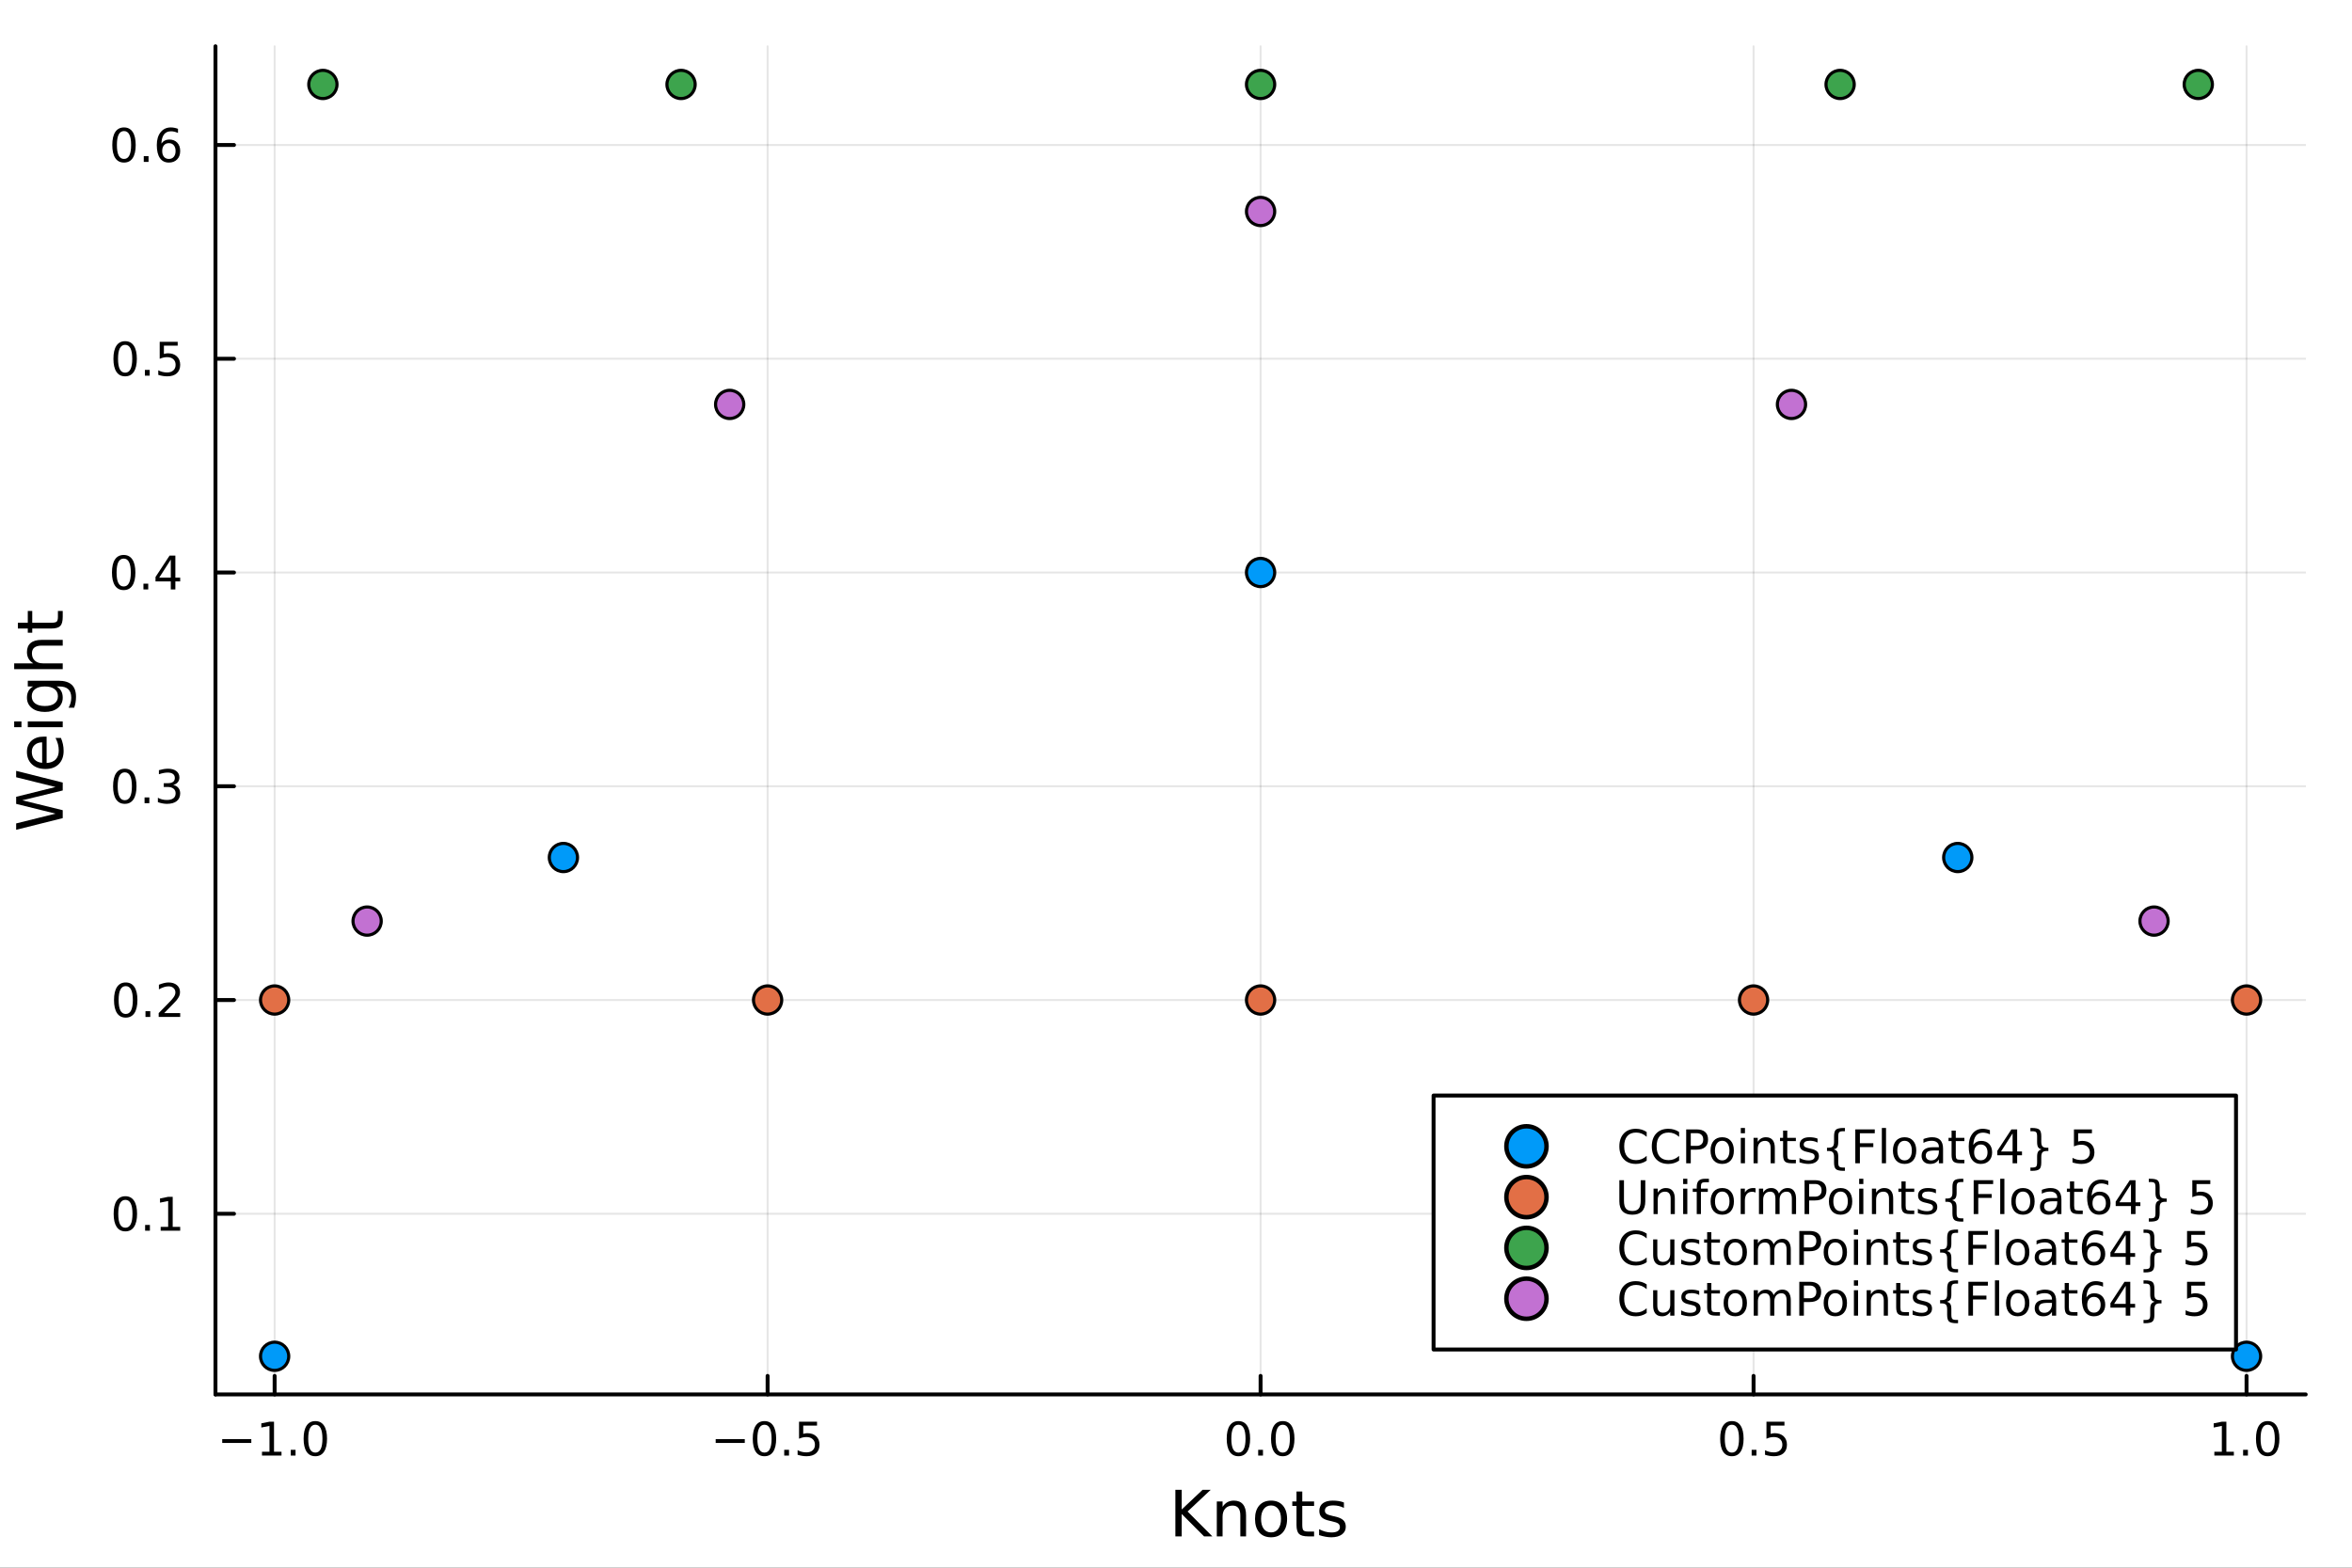 <?xml version="1.0" encoding="utf-8"?>
<svg xmlns="http://www.w3.org/2000/svg" xmlns:xlink="http://www.w3.org/1999/xlink" width="600" height="400" viewBox="0 0 2400 1600">
<rect x="0" y="0" width="2400" height="1600" fill="#333333" stroke="none"/>
<defs>
  <clipPath id="clip860">
    <rect x="0" y="0" width="2400" height="1600"/>
  </clipPath>
</defs>
<path clip-path="url(#clip860)" d="M0 1600 L2400 1600 L2400 0 L0 0  Z" fill="#ffffff" fill-rule="evenodd" fill-opacity="1"/>
<defs>
  <clipPath id="clip861">
    <rect x="480" y="0" width="1681" height="1600"/>
  </clipPath>
</defs>
<path clip-path="url(#clip860)" d="M219.866 1423.18 L2352.76 1423.18 L2352.76 47.244 L219.866 47.244  Z" fill="#ffffff" fill-rule="evenodd" fill-opacity="1"/>
<defs>
  <clipPath id="clip862">
    <rect x="219" y="47" width="2134" height="1377"/>
  </clipPath>
</defs>
<polyline clip-path="url(#clip862)" style="stroke:#000000; stroke-linecap:round; stroke-linejoin:round; stroke-width:2; stroke-opacity:0.1; fill:none" points="280.231,1423.18 280.231,47.244 "/>
<polyline clip-path="url(#clip862)" style="stroke:#000000; stroke-linecap:round; stroke-linejoin:round; stroke-width:2; stroke-opacity:0.1; fill:none" points="783.271,1423.18 783.271,47.244 "/>
<polyline clip-path="url(#clip862)" style="stroke:#000000; stroke-linecap:round; stroke-linejoin:round; stroke-width:2; stroke-opacity:0.1; fill:none" points="1286.31,1423.18 1286.31,47.244 "/>
<polyline clip-path="url(#clip862)" style="stroke:#000000; stroke-linecap:round; stroke-linejoin:round; stroke-width:2; stroke-opacity:0.1; fill:none" points="1789.35,1423.18 1789.35,47.244 "/>
<polyline clip-path="url(#clip862)" style="stroke:#000000; stroke-linecap:round; stroke-linejoin:round; stroke-width:2; stroke-opacity:0.1; fill:none" points="2292.39,1423.18 2292.39,47.244 "/>
<polyline clip-path="url(#clip862)" style="stroke:#000000; stroke-linecap:round; stroke-linejoin:round; stroke-width:2; stroke-opacity:0.1; fill:none" points="219.866,1238.79 2352.76,1238.79 "/>
<polyline clip-path="url(#clip862)" style="stroke:#000000; stroke-linecap:round; stroke-linejoin:round; stroke-width:2; stroke-opacity:0.1; fill:none" points="219.866,1020.63 2352.76,1020.63 "/>
<polyline clip-path="url(#clip862)" style="stroke:#000000; stroke-linecap:round; stroke-linejoin:round; stroke-width:2; stroke-opacity:0.1; fill:none" points="219.866,802.464 2352.76,802.464 "/>
<polyline clip-path="url(#clip862)" style="stroke:#000000; stroke-linecap:round; stroke-linejoin:round; stroke-width:2; stroke-opacity:0.1; fill:none" points="219.866,584.298 2352.76,584.298 "/>
<polyline clip-path="url(#clip862)" style="stroke:#000000; stroke-linecap:round; stroke-linejoin:round; stroke-width:2; stroke-opacity:0.1; fill:none" points="219.866,366.132 2352.76,366.132 "/>
<polyline clip-path="url(#clip862)" style="stroke:#000000; stroke-linecap:round; stroke-linejoin:round; stroke-width:2; stroke-opacity:0.1; fill:none" points="219.866,147.967 2352.76,147.967 "/>
<polyline clip-path="url(#clip860)" style="stroke:#000000; stroke-linecap:round; stroke-linejoin:round; stroke-width:4; stroke-opacity:1; fill:none" points="219.866,1423.18 2352.76,1423.18 "/>
<polyline clip-path="url(#clip860)" style="stroke:#000000; stroke-linecap:round; stroke-linejoin:round; stroke-width:4; stroke-opacity:1; fill:none" points="280.231,1423.18 280.231,1404.28 "/>
<polyline clip-path="url(#clip860)" style="stroke:#000000; stroke-linecap:round; stroke-linejoin:round; stroke-width:4; stroke-opacity:1; fill:none" points="783.271,1423.18 783.271,1404.28 "/>
<polyline clip-path="url(#clip860)" style="stroke:#000000; stroke-linecap:round; stroke-linejoin:round; stroke-width:4; stroke-opacity:1; fill:none" points="1286.31,1423.18 1286.31,1404.28 "/>
<polyline clip-path="url(#clip860)" style="stroke:#000000; stroke-linecap:round; stroke-linejoin:round; stroke-width:4; stroke-opacity:1; fill:none" points="1789.35,1423.18 1789.35,1404.28 "/>
<polyline clip-path="url(#clip860)" style="stroke:#000000; stroke-linecap:round; stroke-linejoin:round; stroke-width:4; stroke-opacity:1; fill:none" points="2292.39,1423.18 2292.39,1404.28 "/>
<path clip-path="url(#clip860)" d="M226.759 1468.75 L256.435 1468.75 L256.435 1472.69 L226.759 1472.69 L226.759 1468.75 Z" fill="#000000" fill-rule="nonzero" fill-opacity="1" /><path clip-path="url(#clip860)" d="M267.338 1481.64 L274.976 1481.64 L274.976 1455.28 L266.666 1456.95 L266.666 1452.69 L274.93 1451.02 L279.606 1451.02 L279.606 1481.64 L287.245 1481.64 L287.245 1485.58 L267.338 1485.58 L267.338 1481.64 Z" fill="#000000" fill-rule="nonzero" fill-opacity="1" /><path clip-path="url(#clip860)" d="M296.689 1479.7 L301.574 1479.7 L301.574 1485.58 L296.689 1485.58 L296.689 1479.7 Z" fill="#000000" fill-rule="nonzero" fill-opacity="1" /><path clip-path="url(#clip860)" d="M321.759 1454.1 Q318.148 1454.1 316.319 1457.66 Q314.513 1461.2 314.513 1468.33 Q314.513 1475.44 316.319 1479.01 Q318.148 1482.55 321.759 1482.55 Q325.393 1482.55 327.198 1479.01 Q329.027 1475.44 329.027 1468.33 Q329.027 1461.2 327.198 1457.66 Q325.393 1454.1 321.759 1454.1 M321.759 1450.39 Q327.569 1450.39 330.624 1455 Q333.703 1459.58 333.703 1468.33 Q333.703 1477.06 330.624 1481.67 Q327.569 1486.25 321.759 1486.25 Q315.948 1486.25 312.87 1481.67 Q309.814 1477.06 309.814 1468.33 Q309.814 1459.58 312.87 1455 Q315.948 1450.39 321.759 1450.39 Z" fill="#000000" fill-rule="nonzero" fill-opacity="1" /><path clip-path="url(#clip860)" d="M730.297 1468.75 L759.973 1468.75 L759.973 1472.69 L730.297 1472.69 L730.297 1468.75 Z" fill="#000000" fill-rule="nonzero" fill-opacity="1" /><path clip-path="url(#clip860)" d="M780.065 1454.1 Q776.454 1454.1 774.625 1457.66 Q772.82 1461.2 772.82 1468.33 Q772.82 1475.44 774.625 1479.01 Q776.454 1482.55 780.065 1482.55 Q783.699 1482.55 785.505 1479.01 Q787.334 1475.44 787.334 1468.33 Q787.334 1461.2 785.505 1457.66 Q783.699 1454.1 780.065 1454.1 M780.065 1450.39 Q785.875 1450.39 788.931 1455 Q792.009 1459.58 792.009 1468.33 Q792.009 1477.06 788.931 1481.67 Q785.875 1486.25 780.065 1486.25 Q774.255 1486.25 771.176 1481.67 Q768.121 1477.06 768.121 1468.33 Q768.121 1459.58 771.176 1455 Q774.255 1450.39 780.065 1450.39 Z" fill="#000000" fill-rule="nonzero" fill-opacity="1" /><path clip-path="url(#clip860)" d="M800.227 1479.7 L805.111 1479.7 L805.111 1485.58 L800.227 1485.58 L800.227 1479.7 Z" fill="#000000" fill-rule="nonzero" fill-opacity="1" /><path clip-path="url(#clip860)" d="M815.343 1451.02 L833.699 1451.02 L833.699 1454.96 L819.625 1454.96 L819.625 1463.43 Q820.644 1463.08 821.662 1462.92 Q822.681 1462.73 823.699 1462.73 Q829.486 1462.73 832.866 1465.9 Q836.245 1469.08 836.245 1474.49 Q836.245 1480.07 832.773 1483.17 Q829.301 1486.25 822.982 1486.25 Q820.806 1486.25 818.537 1485.88 Q816.292 1485.51 813.884 1484.77 L813.884 1480.07 Q815.968 1481.2 818.19 1481.76 Q820.412 1482.32 822.889 1482.32 Q826.894 1482.32 829.231 1480.21 Q831.569 1478.1 831.569 1474.49 Q831.569 1470.88 829.231 1468.77 Q826.894 1466.67 822.889 1466.67 Q821.014 1466.67 819.139 1467.08 Q817.287 1467.5 815.343 1468.38 L815.343 1451.02 Z" fill="#000000" fill-rule="nonzero" fill-opacity="1" /><path clip-path="url(#clip860)" d="M1263.7 1454.1 Q1260.08 1454.1 1258.26 1457.66 Q1256.45 1461.2 1256.45 1468.33 Q1256.45 1475.44 1258.26 1479.01 Q1260.08 1482.55 1263.7 1482.55 Q1267.33 1482.55 1269.14 1479.01 Q1270.96 1475.44 1270.96 1468.33 Q1270.96 1461.2 1269.14 1457.66 Q1267.33 1454.1 1263.7 1454.1 M1263.7 1450.39 Q1269.51 1450.39 1272.56 1455 Q1275.64 1459.58 1275.64 1468.33 Q1275.64 1477.06 1272.56 1481.67 Q1269.51 1486.25 1263.7 1486.25 Q1257.89 1486.25 1254.81 1481.67 Q1251.75 1477.06 1251.75 1468.33 Q1251.75 1459.58 1254.81 1455 Q1257.89 1450.39 1263.7 1450.39 Z" fill="#000000" fill-rule="nonzero" fill-opacity="1" /><path clip-path="url(#clip860)" d="M1283.86 1479.7 L1288.74 1479.7 L1288.74 1485.58 L1283.86 1485.58 L1283.86 1479.7 Z" fill="#000000" fill-rule="nonzero" fill-opacity="1" /><path clip-path="url(#clip860)" d="M1308.93 1454.1 Q1305.32 1454.1 1303.49 1457.66 Q1301.68 1461.2 1301.68 1468.33 Q1301.68 1475.44 1303.49 1479.01 Q1305.32 1482.55 1308.93 1482.55 Q1312.56 1482.55 1314.37 1479.01 Q1316.2 1475.44 1316.2 1468.33 Q1316.2 1461.2 1314.37 1457.66 Q1312.56 1454.1 1308.93 1454.1 M1308.93 1450.39 Q1314.74 1450.39 1317.79 1455 Q1320.87 1459.58 1320.87 1468.33 Q1320.87 1477.06 1317.79 1481.67 Q1314.74 1486.25 1308.93 1486.25 Q1303.12 1486.25 1300.04 1481.67 Q1296.98 1477.06 1296.98 1468.33 Q1296.98 1459.58 1300.04 1455 Q1303.12 1450.39 1308.93 1450.39 Z" fill="#000000" fill-rule="nonzero" fill-opacity="1" /><path clip-path="url(#clip860)" d="M1767.23 1454.1 Q1763.62 1454.1 1761.79 1457.66 Q1759.99 1461.2 1759.99 1468.33 Q1759.99 1475.44 1761.79 1479.01 Q1763.62 1482.55 1767.23 1482.55 Q1770.87 1482.55 1772.67 1479.01 Q1774.5 1475.44 1774.5 1468.33 Q1774.5 1461.2 1772.67 1457.66 Q1770.87 1454.1 1767.23 1454.1 M1767.23 1450.39 Q1773.04 1450.39 1776.1 1455 Q1779.18 1459.58 1779.18 1468.33 Q1779.18 1477.06 1776.1 1481.67 Q1773.04 1486.25 1767.23 1486.25 Q1761.42 1486.25 1758.34 1481.67 Q1755.29 1477.06 1755.29 1468.33 Q1755.29 1459.58 1758.34 1455 Q1761.42 1450.39 1767.23 1450.39 Z" fill="#000000" fill-rule="nonzero" fill-opacity="1" /><path clip-path="url(#clip860)" d="M1787.4 1479.7 L1792.28 1479.7 L1792.28 1485.58 L1787.4 1485.58 L1787.4 1479.7 Z" fill="#000000" fill-rule="nonzero" fill-opacity="1" /><path clip-path="url(#clip860)" d="M1802.51 1451.02 L1820.87 1451.02 L1820.87 1454.96 L1806.79 1454.96 L1806.79 1463.43 Q1807.81 1463.08 1808.83 1462.92 Q1809.85 1462.73 1810.87 1462.73 Q1816.65 1462.73 1820.03 1465.9 Q1823.41 1469.08 1823.41 1474.49 Q1823.41 1480.07 1819.94 1483.17 Q1816.47 1486.25 1810.15 1486.25 Q1807.97 1486.25 1805.71 1485.88 Q1803.46 1485.51 1801.05 1484.77 L1801.05 1480.07 Q1803.14 1481.2 1805.36 1481.76 Q1807.58 1482.32 1810.06 1482.32 Q1814.06 1482.32 1816.4 1480.21 Q1818.74 1478.1 1818.74 1474.49 Q1818.74 1470.88 1816.4 1468.77 Q1814.06 1466.67 1810.06 1466.67 Q1808.18 1466.67 1806.31 1467.08 Q1804.46 1467.5 1802.51 1468.38 L1802.51 1451.02 Z" fill="#000000" fill-rule="nonzero" fill-opacity="1" /><path clip-path="url(#clip860)" d="M2259.54 1481.64 L2267.18 1481.64 L2267.18 1455.28 L2258.87 1456.95 L2258.87 1452.69 L2267.14 1451.02 L2271.81 1451.02 L2271.81 1481.64 L2279.45 1481.64 L2279.45 1485.58 L2259.54 1485.58 L2259.54 1481.64 Z" fill="#000000" fill-rule="nonzero" fill-opacity="1" /><path clip-path="url(#clip860)" d="M2288.9 1479.7 L2293.78 1479.7 L2293.78 1485.58 L2288.9 1485.58 L2288.9 1479.7 Z" fill="#000000" fill-rule="nonzero" fill-opacity="1" /><path clip-path="url(#clip860)" d="M2313.97 1454.1 Q2310.35 1454.1 2308.53 1457.66 Q2306.72 1461.2 2306.72 1468.33 Q2306.72 1475.44 2308.53 1479.01 Q2310.35 1482.55 2313.97 1482.55 Q2317.6 1482.55 2319.4 1479.01 Q2321.23 1475.44 2321.23 1468.33 Q2321.23 1461.2 2319.4 1457.66 Q2317.6 1454.1 2313.97 1454.1 M2313.97 1450.39 Q2319.78 1450.39 2322.83 1455 Q2325.91 1459.58 2325.91 1468.33 Q2325.91 1477.06 2322.83 1481.67 Q2319.78 1486.25 2313.97 1486.25 Q2308.15 1486.25 2305.08 1481.67 Q2302.02 1477.06 2302.02 1468.33 Q2302.02 1459.58 2305.08 1455 Q2308.15 1450.39 2313.97 1450.39 Z" fill="#000000" fill-rule="nonzero" fill-opacity="1" /><path clip-path="url(#clip860)" d="M1199.37 1520.52 L1205.8 1520.52 L1205.8 1540.61 L1227.13 1520.52 L1235.4 1520.52 L1211.82 1542.68 L1237.09 1568.04 L1228.62 1568.04 L1205.8 1545.16 L1205.8 1568.04 L1199.37 1568.04 L1199.37 1520.52 Z" fill="#000000" fill-rule="nonzero" fill-opacity="1" /><path clip-path="url(#clip860)" d="M1271.49 1546.53 L1271.49 1568.04 L1265.64 1568.04 L1265.64 1546.72 Q1265.64 1541.66 1263.67 1539.14 Q1261.69 1536.63 1257.74 1536.63 Q1253 1536.63 1250.27 1539.65 Q1247.53 1542.68 1247.53 1547.9 L1247.53 1568.04 L1241.64 1568.04 L1241.64 1532.4 L1247.53 1532.4 L1247.53 1537.93 Q1249.63 1534.72 1252.46 1533.13 Q1255.33 1531.54 1259.05 1531.54 Q1265.19 1531.54 1268.34 1535.36 Q1271.49 1539.14 1271.49 1546.53 Z" fill="#000000" fill-rule="nonzero" fill-opacity="1" /><path clip-path="url(#clip860)" d="M1296.99 1536.5 Q1292.28 1536.5 1289.54 1540.19 Q1286.8 1543.85 1286.8 1550.25 Q1286.8 1556.65 1289.51 1560.34 Q1292.25 1564 1296.99 1564 Q1301.67 1564 1304.41 1560.31 Q1307.14 1556.62 1307.14 1550.25 Q1307.14 1543.92 1304.41 1540.23 Q1301.67 1536.5 1296.99 1536.5 M1296.99 1531.54 Q1304.63 1531.54 1308.99 1536.5 Q1313.35 1541.47 1313.35 1550.25 Q1313.35 1559 1308.99 1564 Q1304.63 1568.97 1296.99 1568.97 Q1289.32 1568.97 1284.96 1564 Q1280.63 1559 1280.63 1550.25 Q1280.63 1541.47 1284.96 1536.5 Q1289.32 1531.54 1296.99 1531.54 Z" fill="#000000" fill-rule="nonzero" fill-opacity="1" /><path clip-path="url(#clip860)" d="M1328.85 1522.27 L1328.85 1532.4 L1340.91 1532.4 L1340.91 1536.95 L1328.85 1536.95 L1328.85 1556.3 Q1328.85 1560.66 1330.03 1561.9 Q1331.24 1563.14 1334.9 1563.14 L1340.91 1563.14 L1340.91 1568.04 L1334.9 1568.04 Q1328.12 1568.04 1325.54 1565.53 Q1322.96 1562.98 1322.96 1556.3 L1322.96 1536.95 L1318.66 1536.95 L1318.66 1532.4 L1322.96 1532.4 L1322.96 1522.27 L1328.85 1522.27 Z" fill="#000000" fill-rule="nonzero" fill-opacity="1" /><path clip-path="url(#clip860)" d="M1371.34 1533.45 L1371.34 1538.98 Q1368.86 1537.71 1366.18 1537.07 Q1363.51 1536.44 1360.65 1536.44 Q1356.29 1536.44 1354.09 1537.77 Q1351.93 1539.11 1351.93 1541.79 Q1351.93 1543.82 1353.49 1545 Q1355.04 1546.15 1359.76 1547.2 L1361.76 1547.64 Q1368 1548.98 1370.61 1551.43 Q1373.25 1553.85 1373.25 1558.21 Q1373.25 1563.17 1369.3 1566.07 Q1365.39 1568.97 1358.51 1568.97 Q1355.65 1568.97 1352.53 1568.39 Q1349.44 1567.85 1346.01 1566.74 L1346.01 1560.69 Q1349.25 1562.38 1352.4 1563.24 Q1355.55 1564.07 1358.64 1564.07 Q1362.78 1564.07 1365.01 1562.66 Q1367.24 1561.23 1367.24 1558.65 Q1367.24 1556.27 1365.61 1554.99 Q1364.02 1553.72 1358.58 1552.54 L1356.54 1552.07 Q1351.1 1550.92 1348.68 1548.56 Q1346.26 1546.18 1346.26 1542.04 Q1346.26 1537.01 1349.82 1534.27 Q1353.39 1531.54 1359.95 1531.54 Q1363.19 1531.54 1366.06 1532.01 Q1368.92 1532.49 1371.34 1533.45 Z" fill="#000000" fill-rule="nonzero" fill-opacity="1" /><polyline clip-path="url(#clip860)" style="stroke:#000000; stroke-linecap:round; stroke-linejoin:round; stroke-width:4; stroke-opacity:1; fill:none" points="219.866,1423.18 219.866,47.244 "/>
<polyline clip-path="url(#clip860)" style="stroke:#000000; stroke-linecap:round; stroke-linejoin:round; stroke-width:4; stroke-opacity:1; fill:none" points="219.866,1238.79 238.764,1238.79 "/>
<polyline clip-path="url(#clip860)" style="stroke:#000000; stroke-linecap:round; stroke-linejoin:round; stroke-width:4; stroke-opacity:1; fill:none" points="219.866,1020.63 238.764,1020.63 "/>
<polyline clip-path="url(#clip860)" style="stroke:#000000; stroke-linecap:round; stroke-linejoin:round; stroke-width:4; stroke-opacity:1; fill:none" points="219.866,802.464 238.764,802.464 "/>
<polyline clip-path="url(#clip860)" style="stroke:#000000; stroke-linecap:round; stroke-linejoin:round; stroke-width:4; stroke-opacity:1; fill:none" points="219.866,584.298 238.764,584.298 "/>
<polyline clip-path="url(#clip860)" style="stroke:#000000; stroke-linecap:round; stroke-linejoin:round; stroke-width:4; stroke-opacity:1; fill:none" points="219.866,366.132 238.764,366.132 "/>
<polyline clip-path="url(#clip860)" style="stroke:#000000; stroke-linecap:round; stroke-linejoin:round; stroke-width:4; stroke-opacity:1; fill:none" points="219.866,147.967 238.764,147.967 "/>
<path clip-path="url(#clip860)" d="M127.917 1224.59 Q124.306 1224.59 122.478 1228.16 Q120.672 1231.7 120.672 1238.83 Q120.672 1245.94 122.478 1249.5 Q124.306 1253.04 127.917 1253.04 Q131.552 1253.04 133.357 1249.5 Q135.186 1245.94 135.186 1238.83 Q135.186 1231.7 133.357 1228.16 Q131.552 1224.59 127.917 1224.59 M127.917 1220.89 Q133.728 1220.89 136.783 1225.5 Q139.862 1230.08 139.862 1238.83 Q139.862 1247.56 136.783 1252.16 Q133.728 1256.75 127.917 1256.75 Q122.107 1256.75 119.029 1252.16 Q115.973 1247.56 115.973 1238.83 Q115.973 1230.08 119.029 1225.5 Q122.107 1220.89 127.917 1220.89 Z" fill="#000000" fill-rule="nonzero" fill-opacity="1" /><path clip-path="url(#clip860)" d="M148.079 1250.19 L152.964 1250.19 L152.964 1256.07 L148.079 1256.07 L148.079 1250.19 Z" fill="#000000" fill-rule="nonzero" fill-opacity="1" /><path clip-path="url(#clip860)" d="M163.959 1252.14 L171.598 1252.14 L171.598 1225.77 L163.288 1227.44 L163.288 1223.18 L171.552 1221.51 L176.227 1221.51 L176.227 1252.14 L183.866 1252.14 L183.866 1256.07 L163.959 1256.07 L163.959 1252.14 Z" fill="#000000" fill-rule="nonzero" fill-opacity="1" /><path clip-path="url(#clip860)" d="M128.288 1006.43 Q124.677 1006.43 122.848 1009.99 Q121.043 1013.53 121.043 1020.66 Q121.043 1027.77 122.848 1031.34 Q124.677 1034.88 128.288 1034.88 Q131.922 1034.88 133.728 1031.34 Q135.556 1027.77 135.556 1020.66 Q135.556 1013.53 133.728 1009.99 Q131.922 1006.43 128.288 1006.43 M128.288 1002.72 Q134.098 1002.72 137.154 1007.33 Q140.232 1011.91 140.232 1020.66 Q140.232 1029.39 137.154 1034 Q134.098 1038.58 128.288 1038.58 Q122.478 1038.58 119.399 1034 Q116.343 1029.39 116.343 1020.66 Q116.343 1011.91 119.399 1007.33 Q122.478 1002.72 128.288 1002.72 Z" fill="#000000" fill-rule="nonzero" fill-opacity="1" /><path clip-path="url(#clip860)" d="M148.45 1032.03 L153.334 1032.03 L153.334 1037.91 L148.45 1037.91 L148.45 1032.03 Z" fill="#000000" fill-rule="nonzero" fill-opacity="1" /><path clip-path="url(#clip860)" d="M167.547 1033.97 L183.866 1033.97 L183.866 1037.91 L161.922 1037.91 L161.922 1033.97 Q164.584 1031.22 169.167 1026.59 Q173.774 1021.94 174.954 1020.59 Q177.2 1018.07 178.079 1016.34 Q178.982 1014.58 178.982 1012.89 Q178.982 1010.13 177.038 1008.4 Q175.116 1006.66 172.014 1006.66 Q169.815 1006.66 167.362 1007.42 Q164.931 1008.19 162.153 1009.74 L162.153 1005.02 Q164.977 1003.88 167.431 1003.3 Q169.885 1002.72 171.922 1002.72 Q177.292 1002.72 180.487 1005.41 Q183.681 1008.09 183.681 1012.59 Q183.681 1014.71 182.871 1016.64 Q182.084 1018.53 179.977 1021.13 Q179.399 1021.8 176.297 1025.02 Q173.195 1028.21 167.547 1033.97 Z" fill="#000000" fill-rule="nonzero" fill-opacity="1" /><path clip-path="url(#clip860)" d="M127.339 788.262 Q123.728 788.262 121.899 791.827 Q120.093 795.369 120.093 802.498 Q120.093 809.605 121.899 813.169 Q123.728 816.711 127.339 816.711 Q130.973 816.711 132.779 813.169 Q134.607 809.605 134.607 802.498 Q134.607 795.369 132.779 791.827 Q130.973 788.262 127.339 788.262 M127.339 784.559 Q133.149 784.559 136.204 789.165 Q139.283 793.748 139.283 802.498 Q139.283 811.225 136.204 815.832 Q133.149 820.415 127.339 820.415 Q121.529 820.415 118.45 815.832 Q115.394 811.225 115.394 802.498 Q115.394 793.748 118.45 789.165 Q121.529 784.559 127.339 784.559 Z" fill="#000000" fill-rule="nonzero" fill-opacity="1" /><path clip-path="url(#clip860)" d="M147.501 813.864 L152.385 813.864 L152.385 819.744 L147.501 819.744 L147.501 813.864 Z" fill="#000000" fill-rule="nonzero" fill-opacity="1" /><path clip-path="url(#clip860)" d="M176.737 801.109 Q180.093 801.827 181.968 804.095 Q183.866 806.364 183.866 809.697 Q183.866 814.813 180.348 817.614 Q176.829 820.415 170.348 820.415 Q168.172 820.415 165.857 819.975 Q163.565 819.558 161.112 818.702 L161.112 814.188 Q163.056 815.322 165.371 815.901 Q167.686 816.48 170.209 816.48 Q174.607 816.48 176.899 814.744 Q179.214 813.007 179.214 809.697 Q179.214 806.642 177.061 804.929 Q174.931 803.193 171.112 803.193 L167.084 803.193 L167.084 799.35 L171.297 799.35 Q174.746 799.35 176.575 797.984 Q178.403 796.596 178.403 794.003 Q178.403 791.341 176.505 789.929 Q174.63 788.494 171.112 788.494 Q169.19 788.494 166.991 788.91 Q164.792 789.327 162.153 790.207 L162.153 786.04 Q164.815 785.299 167.13 784.929 Q169.468 784.559 171.528 784.559 Q176.852 784.559 179.954 786.989 Q183.056 789.396 183.056 793.517 Q183.056 796.387 181.413 798.378 Q179.769 800.345 176.737 801.109 Z" fill="#000000" fill-rule="nonzero" fill-opacity="1" /><path clip-path="url(#clip860)" d="M126.205 570.097 Q122.593 570.097 120.765 573.661 Q118.959 577.203 118.959 584.333 Q118.959 591.439 120.765 595.004 Q122.593 598.546 126.205 598.546 Q129.839 598.546 131.644 595.004 Q133.473 591.439 133.473 584.333 Q133.473 577.203 131.644 573.661 Q129.839 570.097 126.205 570.097 M126.205 566.393 Q132.015 566.393 135.07 570.999 Q138.149 575.583 138.149 584.333 Q138.149 593.06 135.07 597.666 Q132.015 602.249 126.205 602.249 Q120.394 602.249 117.316 597.666 Q114.26 593.06 114.26 584.333 Q114.26 575.583 117.316 570.999 Q120.394 566.393 126.205 566.393 Z" fill="#000000" fill-rule="nonzero" fill-opacity="1" /><path clip-path="url(#clip860)" d="M146.366 595.698 L151.251 595.698 L151.251 601.578 L146.366 601.578 L146.366 595.698 Z" fill="#000000" fill-rule="nonzero" fill-opacity="1" /><path clip-path="url(#clip860)" d="M174.283 571.092 L162.477 589.541 L174.283 589.541 L174.283 571.092 M173.056 567.018 L178.936 567.018 L178.936 589.541 L183.866 589.541 L183.866 593.43 L178.936 593.43 L178.936 601.578 L174.283 601.578 L174.283 593.43 L158.681 593.43 L158.681 588.916 L173.056 567.018 Z" fill="#000000" fill-rule="nonzero" fill-opacity="1" /><path clip-path="url(#clip860)" d="M127.686 351.931 Q124.075 351.931 122.246 355.496 Q120.441 359.038 120.441 366.167 Q120.441 373.274 122.246 376.838 Q124.075 380.38 127.686 380.38 Q131.32 380.38 133.126 376.838 Q134.954 373.274 134.954 366.167 Q134.954 359.038 133.126 355.496 Q131.32 351.931 127.686 351.931 M127.686 348.227 Q133.496 348.227 136.552 352.834 Q139.63 357.417 139.63 366.167 Q139.63 374.894 136.552 379.5 Q133.496 384.084 127.686 384.084 Q121.876 384.084 118.797 379.5 Q115.742 374.894 115.742 366.167 Q115.742 357.417 118.797 352.834 Q121.876 348.227 127.686 348.227 Z" fill="#000000" fill-rule="nonzero" fill-opacity="1" /><path clip-path="url(#clip860)" d="M147.848 377.533 L152.732 377.533 L152.732 383.412 L147.848 383.412 L147.848 377.533 Z" fill="#000000" fill-rule="nonzero" fill-opacity="1" /><path clip-path="url(#clip860)" d="M162.964 348.852 L181.32 348.852 L181.32 352.788 L167.246 352.788 L167.246 361.26 Q168.264 360.913 169.283 360.751 Q170.302 360.565 171.32 360.565 Q177.107 360.565 180.487 363.737 Q183.866 366.908 183.866 372.325 Q183.866 377.903 180.394 381.005 Q176.922 384.084 170.602 384.084 Q168.427 384.084 166.158 383.713 Q163.913 383.343 161.505 382.602 L161.505 377.903 Q163.589 379.037 165.811 379.593 Q168.033 380.149 170.51 380.149 Q174.514 380.149 176.852 378.042 Q179.19 375.936 179.19 372.325 Q179.19 368.713 176.852 366.607 Q174.514 364.501 170.51 364.501 Q168.635 364.501 166.76 364.917 Q164.908 365.334 162.964 366.213 L162.964 348.852 Z" fill="#000000" fill-rule="nonzero" fill-opacity="1" /><path clip-path="url(#clip860)" d="M126.529 133.766 Q122.918 133.766 121.089 137.33 Q119.283 140.872 119.283 148.002 Q119.283 155.108 121.089 158.673 Q122.918 162.215 126.529 162.215 Q130.163 162.215 131.968 158.673 Q133.797 155.108 133.797 148.002 Q133.797 140.872 131.968 137.33 Q130.163 133.766 126.529 133.766 M126.529 130.062 Q132.339 130.062 135.394 134.668 Q138.473 139.252 138.473 148.002 Q138.473 156.728 135.394 161.335 Q132.339 165.918 126.529 165.918 Q120.718 165.918 117.64 161.335 Q114.584 156.728 114.584 148.002 Q114.584 139.252 117.64 134.668 Q120.718 130.062 126.529 130.062 Z" fill="#000000" fill-rule="nonzero" fill-opacity="1" /><path clip-path="url(#clip860)" d="M146.691 159.367 L151.575 159.367 L151.575 165.247 L146.691 165.247 L146.691 159.367 Z" fill="#000000" fill-rule="nonzero" fill-opacity="1" /><path clip-path="url(#clip860)" d="M172.339 146.104 Q169.19 146.104 167.339 148.256 Q165.51 150.409 165.51 154.159 Q165.51 157.886 167.339 160.062 Q169.19 162.215 172.339 162.215 Q175.487 162.215 177.315 160.062 Q179.167 157.886 179.167 154.159 Q179.167 150.409 177.315 148.256 Q175.487 146.104 172.339 146.104 M181.621 131.451 L181.621 135.71 Q179.862 134.877 178.056 134.437 Q176.274 133.997 174.514 133.997 Q169.885 133.997 167.431 137.122 Q165.001 140.247 164.653 146.566 Q166.019 144.553 168.079 143.488 Q170.139 142.4 172.616 142.4 Q177.825 142.4 180.834 145.571 Q183.866 148.719 183.866 154.159 Q183.866 159.483 180.718 162.701 Q177.57 165.918 172.339 165.918 Q166.343 165.918 163.172 161.335 Q160.001 156.728 160.001 148.002 Q160.001 139.807 163.89 134.946 Q167.778 130.062 174.329 130.062 Q176.089 130.062 177.871 130.409 Q179.676 130.756 181.621 131.451 Z" fill="#000000" fill-rule="nonzero" fill-opacity="1" /><path clip-path="url(#clip860)" d="M16.484 846.898 L16.484 840.405 L56.652 830.411 L16.484 820.449 L16.484 813.224 L56.652 803.23 L16.484 793.267 L16.484 786.742 L64.004 798.678 L64.004 806.763 L22.754 816.788 L64.004 826.91 L64.004 834.994 L16.484 846.898 Z" fill="#000000" fill-rule="nonzero" fill-opacity="1" /><path clip-path="url(#clip860)" d="M44.716 751.795 L47.581 751.795 L47.581 778.722 Q53.628 778.34 56.811 775.093 Q59.962 771.815 59.962 765.99 Q59.962 762.616 59.134 759.465 Q58.307 756.282 56.652 753.163 L62.19 753.163 Q63.527 756.314 64.227 759.624 Q64.927 762.935 64.927 766.34 Q64.927 774.87 59.962 779.867 Q54.997 784.833 46.53 784.833 Q37.777 784.833 32.653 780.122 Q27.497 775.38 27.497 767.359 Q27.497 760.166 32.144 755.996 Q36.759 751.795 44.716 751.795 M42.997 757.651 Q38.191 757.715 35.327 760.357 Q32.462 762.966 32.462 767.295 Q32.462 772.197 35.231 775.157 Q38 778.085 43.029 778.531 L42.997 757.651 Z" fill="#000000" fill-rule="nonzero" fill-opacity="1" /><path clip-path="url(#clip860)" d="M28.356 742.182 L28.356 736.326 L64.004 736.326 L64.004 742.182 L28.356 742.182 M14.479 742.182 L14.479 736.326 L21.895 736.326 L21.895 742.182 L14.479 742.182 Z" fill="#000000" fill-rule="nonzero" fill-opacity="1" /><path clip-path="url(#clip860)" d="M45.766 700.614 Q39.401 700.614 35.9 703.256 Q32.398 705.866 32.398 710.609 Q32.398 715.319 35.9 717.961 Q39.401 720.571 45.766 720.571 Q52.1 720.571 55.601 717.961 Q59.103 715.319 59.103 710.609 Q59.103 705.866 55.601 703.256 Q52.1 700.614 45.766 700.614 M59.58 694.758 Q68.683 694.758 73.107 698.8 Q77.563 702.842 77.563 711.181 Q77.563 714.269 77.086 717.006 Q76.64 719.743 75.685 722.321 L69.988 722.321 Q71.388 719.743 72.057 717.229 Q72.725 714.714 72.725 712.104 Q72.725 706.343 69.701 703.479 Q66.71 700.614 60.63 700.614 L57.734 700.614 Q60.885 702.429 62.445 705.261 Q64.004 708.094 64.004 712.041 Q64.004 718.597 59.007 722.608 Q54.01 726.618 45.766 726.618 Q37.491 726.618 32.494 722.608 Q27.497 718.597 27.497 712.041 Q27.497 708.094 29.056 705.261 Q30.616 702.429 33.767 700.614 L28.356 700.614 L28.356 694.758 L59.58 694.758 Z" fill="#000000" fill-rule="nonzero" fill-opacity="1" /><path clip-path="url(#clip860)" d="M42.488 653.063 L64.004 653.063 L64.004 658.919 L42.679 658.919 Q37.618 658.919 35.104 660.892 Q32.589 662.866 32.589 666.812 Q32.589 671.555 35.613 674.292 Q38.637 677.029 43.857 677.029 L64.004 677.029 L64.004 682.918 L14.479 682.918 L14.479 677.029 L33.894 677.029 Q30.68 674.929 29.088 672.096 Q27.497 669.231 27.497 665.507 Q27.497 659.365 31.316 656.214 Q35.104 653.063 42.488 653.063 Z" fill="#000000" fill-rule="nonzero" fill-opacity="1" /><path clip-path="url(#clip860)" d="M18.235 635.589 L28.356 635.589 L28.356 623.526 L32.908 623.526 L32.908 635.589 L52.259 635.589 Q56.62 635.589 57.861 634.411 Q59.103 633.202 59.103 629.541 L59.103 623.526 L64.004 623.526 L64.004 629.541 Q64.004 636.321 61.49 638.899 Q58.943 641.477 52.259 641.477 L32.908 641.477 L32.908 645.774 L28.356 645.774 L28.356 641.477 L18.235 641.477 L18.235 635.589 Z" fill="#000000" fill-rule="nonzero" fill-opacity="1" /><circle clip-path="url(#clip862)" cx="2292.39" cy="1384.24" r="14.4" fill="#009af9" fill-rule="evenodd" fill-opacity="1" stroke="#000000" stroke-opacity="1" stroke-width="3.2"/>
<circle clip-path="url(#clip862)" cx="1997.72" cy="875.185" r="14.4" fill="#009af9" fill-rule="evenodd" fill-opacity="1" stroke="#000000" stroke-opacity="1" stroke-width="3.2"/>
<circle clip-path="url(#clip862)" cx="1286.31" cy="584.298" r="14.4" fill="#009af9" fill-rule="evenodd" fill-opacity="1" stroke="#000000" stroke-opacity="1" stroke-width="3.2"/>
<circle clip-path="url(#clip862)" cx="574.905" cy="875.185" r="14.4" fill="#009af9" fill-rule="evenodd" fill-opacity="1" stroke="#000000" stroke-opacity="1" stroke-width="3.2"/>
<circle clip-path="url(#clip862)" cx="280.231" cy="1384.24" r="14.4" fill="#009af9" fill-rule="evenodd" fill-opacity="1" stroke="#000000" stroke-opacity="1" stroke-width="3.2"/>
<circle clip-path="url(#clip862)" cx="280.231" cy="1020.63" r="14.4" fill="#e26f46" fill-rule="evenodd" fill-opacity="1" stroke="#000000" stroke-opacity="1" stroke-width="3.2"/>
<circle clip-path="url(#clip862)" cx="783.271" cy="1020.63" r="14.4" fill="#e26f46" fill-rule="evenodd" fill-opacity="1" stroke="#000000" stroke-opacity="1" stroke-width="3.2"/>
<circle clip-path="url(#clip862)" cx="1286.31" cy="1020.63" r="14.4" fill="#e26f46" fill-rule="evenodd" fill-opacity="1" stroke="#000000" stroke-opacity="1" stroke-width="3.2"/>
<circle clip-path="url(#clip862)" cx="1789.35" cy="1020.63" r="14.4" fill="#e26f46" fill-rule="evenodd" fill-opacity="1" stroke="#000000" stroke-opacity="1" stroke-width="3.2"/>
<circle clip-path="url(#clip862)" cx="2292.39" cy="1020.63" r="14.4" fill="#e26f46" fill-rule="evenodd" fill-opacity="1" stroke="#000000" stroke-opacity="1" stroke-width="3.2"/>
<circle clip-path="url(#clip862)" cx="329.472" cy="86.186" r="14.4" fill="#3da44d" fill-rule="evenodd" fill-opacity="1" stroke="#000000" stroke-opacity="1" stroke-width="3.2"/>
<circle clip-path="url(#clip862)" cx="694.952" cy="86.186" r="14.4" fill="#3da44d" fill-rule="evenodd" fill-opacity="1" stroke="#000000" stroke-opacity="1" stroke-width="3.2"/>
<circle clip-path="url(#clip862)" cx="1286.31" cy="86.186" r="14.4" fill="#3da44d" fill-rule="evenodd" fill-opacity="1" stroke="#000000" stroke-opacity="1" stroke-width="3.2"/>
<circle clip-path="url(#clip862)" cx="1877.67" cy="86.186" r="14.4" fill="#3da44d" fill-rule="evenodd" fill-opacity="1" stroke="#000000" stroke-opacity="1" stroke-width="3.2"/>
<circle clip-path="url(#clip862)" cx="2243.15" cy="86.186" r="14.4" fill="#3da44d" fill-rule="evenodd" fill-opacity="1" stroke="#000000" stroke-opacity="1" stroke-width="3.2"/>
<circle clip-path="url(#clip862)" cx="374.622" cy="940.067" r="14.4" fill="#c271d2" fill-rule="evenodd" fill-opacity="1" stroke="#000000" stroke-opacity="1" stroke-width="3.2"/>
<circle clip-path="url(#clip862)" cx="744.568" cy="412.757" r="14.4" fill="#c271d2" fill-rule="evenodd" fill-opacity="1" stroke="#000000" stroke-opacity="1" stroke-width="3.2"/>
<circle clip-path="url(#clip862)" cx="1286.31" cy="215.841" r="14.4" fill="#c271d2" fill-rule="evenodd" fill-opacity="1" stroke="#000000" stroke-opacity="1" stroke-width="3.2"/>
<circle clip-path="url(#clip862)" cx="1828.05" cy="412.757" r="14.4" fill="#c271d2" fill-rule="evenodd" fill-opacity="1" stroke="#000000" stroke-opacity="1" stroke-width="3.2"/>
<circle clip-path="url(#clip862)" cx="2198" cy="940.067" r="14.4" fill="#c271d2" fill-rule="evenodd" fill-opacity="1" stroke="#000000" stroke-opacity="1" stroke-width="3.2"/>
<path clip-path="url(#clip860)" d="M1462.82 1377.32 L2281.66 1377.32 L2281.66 1118.12 L1462.82 1118.12  Z" fill="#ffffff" fill-rule="evenodd" fill-opacity="1"/>
<polyline clip-path="url(#clip860)" style="stroke:#000000; stroke-linecap:round; stroke-linejoin:round; stroke-width:4; stroke-opacity:1; fill:none" points="1462.82,1377.32 2281.66,1377.32 2281.66,1118.12 1462.82,1118.12 1462.82,1377.32 "/>
<circle clip-path="url(#clip860)" cx="1557.61" cy="1169.96" r="20.48" fill="#009af9" fill-rule="evenodd" fill-opacity="1" stroke="#000000" stroke-opacity="1" stroke-width="4.551"/>
<path clip-path="url(#clip860)" d="M1680.28 1155.34 L1680.28 1160.27 Q1677.92 1158.07 1675.23 1156.98 Q1672.57 1155.89 1669.56 1155.89 Q1663.64 1155.89 1660.49 1159.53 Q1657.34 1163.14 1657.34 1169.99 Q1657.34 1176.82 1660.49 1180.45 Q1663.64 1184.06 1669.56 1184.06 Q1672.57 1184.06 1675.23 1182.98 Q1677.92 1181.89 1680.28 1179.69 L1680.28 1184.57 Q1677.83 1186.24 1675.07 1187.07 Q1672.34 1187.91 1669.28 1187.91 Q1661.44 1187.91 1656.92 1183.11 Q1652.41 1178.3 1652.41 1169.99 Q1652.41 1161.66 1656.92 1156.87 Q1661.44 1152.05 1669.28 1152.05 Q1672.39 1152.05 1675.12 1152.88 Q1677.87 1153.69 1680.28 1155.34 Z" fill="#000000" fill-rule="nonzero" fill-opacity="1" /><path clip-path="url(#clip860)" d="M1713.38 1155.34 L1713.38 1160.27 Q1711.02 1158.07 1708.33 1156.98 Q1705.67 1155.89 1702.66 1155.89 Q1696.74 1155.89 1693.59 1159.53 Q1690.44 1163.14 1690.44 1169.99 Q1690.44 1176.82 1693.59 1180.45 Q1696.74 1184.06 1702.66 1184.06 Q1705.67 1184.06 1708.33 1182.98 Q1711.02 1181.89 1713.38 1179.69 L1713.38 1184.57 Q1710.93 1186.24 1708.17 1187.07 Q1705.44 1187.91 1702.39 1187.91 Q1694.54 1187.91 1690.02 1183.11 Q1685.51 1178.3 1685.51 1169.99 Q1685.51 1161.66 1690.02 1156.87 Q1694.54 1152.05 1702.39 1152.05 Q1705.49 1152.05 1708.22 1152.88 Q1710.97 1153.69 1713.38 1155.34 Z" fill="#000000" fill-rule="nonzero" fill-opacity="1" /><path clip-path="url(#clip860)" d="M1725.28 1156.52 L1725.28 1169.5 L1731.16 1169.5 Q1734.42 1169.5 1736.2 1167.81 Q1737.99 1166.12 1737.99 1163 Q1737.99 1159.9 1736.2 1158.21 Q1734.42 1156.52 1731.16 1156.52 L1725.28 1156.52 M1720.6 1152.68 L1731.16 1152.68 Q1736.97 1152.68 1739.93 1155.31 Q1742.92 1157.93 1742.92 1163 Q1742.92 1168.12 1739.93 1170.73 Q1736.97 1173.35 1731.16 1173.35 L1725.28 1173.35 L1725.28 1187.24 L1720.6 1187.24 L1720.6 1152.68 Z" fill="#000000" fill-rule="nonzero" fill-opacity="1" /><path clip-path="url(#clip860)" d="M1757.36 1164.3 Q1753.94 1164.3 1751.95 1166.98 Q1749.95 1169.64 1749.95 1174.3 Q1749.95 1178.95 1751.92 1181.63 Q1753.91 1184.3 1757.36 1184.3 Q1760.76 1184.3 1762.76 1181.61 Q1764.75 1178.93 1764.75 1174.3 Q1764.75 1169.69 1762.76 1167 Q1760.76 1164.3 1757.36 1164.3 M1757.36 1160.68 Q1762.92 1160.68 1766.09 1164.3 Q1769.26 1167.91 1769.26 1174.3 Q1769.26 1180.66 1766.09 1184.3 Q1762.92 1187.91 1757.36 1187.91 Q1751.78 1187.91 1748.61 1184.3 Q1745.46 1180.66 1745.46 1174.3 Q1745.46 1167.91 1748.61 1164.3 Q1751.78 1160.68 1757.36 1160.68 Z" fill="#000000" fill-rule="nonzero" fill-opacity="1" /><path clip-path="url(#clip860)" d="M1776.32 1161.31 L1780.58 1161.31 L1780.58 1187.24 L1776.32 1187.24 L1776.32 1161.31 M1776.32 1151.22 L1780.58 1151.22 L1780.58 1156.61 L1776.32 1156.61 L1776.32 1151.22 Z" fill="#000000" fill-rule="nonzero" fill-opacity="1" /><path clip-path="url(#clip860)" d="M1811.04 1171.59 L1811.04 1187.24 L1806.78 1187.24 L1806.78 1171.73 Q1806.78 1168.05 1805.35 1166.22 Q1803.91 1164.39 1801.04 1164.39 Q1797.59 1164.39 1795.6 1166.59 Q1793.61 1168.79 1793.61 1172.58 L1793.61 1187.24 L1789.33 1187.24 L1789.33 1161.31 L1793.61 1161.31 L1793.61 1165.34 Q1795.14 1163 1797.2 1161.84 Q1799.28 1160.68 1801.99 1160.68 Q1806.46 1160.68 1808.75 1163.46 Q1811.04 1166.22 1811.04 1171.59 Z" fill="#000000" fill-rule="nonzero" fill-opacity="1" /><path clip-path="url(#clip860)" d="M1823.75 1153.95 L1823.75 1161.31 L1832.52 1161.31 L1832.52 1164.62 L1823.75 1164.62 L1823.75 1178.69 Q1823.75 1181.86 1824.61 1182.77 Q1825.49 1183.67 1828.15 1183.67 L1832.52 1183.67 L1832.52 1187.24 L1828.15 1187.24 Q1823.22 1187.24 1821.34 1185.41 Q1819.47 1183.55 1819.47 1178.69 L1819.47 1164.62 L1816.34 1164.62 L1816.34 1161.31 L1819.47 1161.31 L1819.47 1153.95 L1823.75 1153.95 Z" fill="#000000" fill-rule="nonzero" fill-opacity="1" /><path clip-path="url(#clip860)" d="M1854.65 1162.07 L1854.65 1166.1 Q1852.85 1165.18 1850.9 1164.71 Q1848.96 1164.25 1846.88 1164.25 Q1843.7 1164.25 1842.11 1165.22 Q1840.53 1166.19 1840.53 1168.14 Q1840.53 1169.62 1841.67 1170.48 Q1842.8 1171.31 1846.23 1172.07 L1847.69 1172.4 Q1852.22 1173.37 1854.12 1175.15 Q1856.04 1176.91 1856.04 1180.08 Q1856.04 1183.69 1853.17 1185.8 Q1850.32 1187.91 1845.32 1187.91 Q1843.24 1187.91 1840.97 1187.49 Q1838.73 1187.1 1836.23 1186.29 L1836.23 1181.89 Q1838.59 1183.11 1840.88 1183.74 Q1843.17 1184.34 1845.42 1184.34 Q1848.43 1184.34 1850.05 1183.32 Q1851.67 1182.28 1851.67 1180.41 Q1851.67 1178.67 1850.49 1177.74 Q1849.33 1176.82 1845.37 1175.96 L1843.89 1175.62 Q1839.93 1174.78 1838.17 1173.07 Q1836.41 1171.33 1836.41 1168.32 Q1836.41 1164.67 1839 1162.68 Q1841.6 1160.68 1846.37 1160.68 Q1848.73 1160.68 1850.81 1161.03 Q1852.89 1161.38 1854.65 1162.07 Z" fill="#000000" fill-rule="nonzero" fill-opacity="1" /><path clip-path="url(#clip860)" d="M1882.59 1191.63 L1882.59 1194.97 L1881.16 1194.97 Q1875.39 1194.97 1873.43 1193.25 Q1871.48 1191.54 1871.48 1186.43 L1871.48 1180.89 Q1871.48 1177.4 1870.23 1176.05 Q1868.98 1174.71 1865.69 1174.71 L1864.28 1174.71 L1864.28 1171.4 L1865.69 1171.4 Q1869 1171.4 1870.23 1170.08 Q1871.48 1168.74 1871.48 1165.29 L1871.48 1159.74 Q1871.48 1154.62 1873.43 1152.93 Q1875.39 1151.22 1881.16 1151.22 L1882.59 1151.22 L1882.59 1154.53 L1881.02 1154.53 Q1877.75 1154.53 1876.76 1155.55 Q1875.76 1156.56 1875.76 1159.83 L1875.76 1165.57 Q1875.76 1169.2 1874.7 1170.85 Q1873.66 1172.49 1871.11 1173.07 Q1873.68 1173.69 1874.72 1175.34 Q1875.76 1176.98 1875.76 1180.59 L1875.76 1186.33 Q1875.76 1189.6 1876.76 1190.61 Q1877.75 1191.63 1881.02 1191.63 L1882.59 1191.63 Z" fill="#000000" fill-rule="nonzero" fill-opacity="1" /><path clip-path="url(#clip860)" d="M1893.17 1152.68 L1913.03 1152.68 L1913.03 1156.61 L1897.85 1156.61 L1897.85 1166.8 L1911.55 1166.8 L1911.55 1170.73 L1897.85 1170.73 L1897.85 1187.24 L1893.17 1187.24 L1893.17 1152.68 Z" fill="#000000" fill-rule="nonzero" fill-opacity="1" /><path clip-path="url(#clip860)" d="M1920.25 1151.22 L1924.51 1151.22 L1924.51 1187.24 L1920.25 1187.24 L1920.25 1151.22 Z" fill="#000000" fill-rule="nonzero" fill-opacity="1" /><path clip-path="url(#clip860)" d="M1943.47 1164.3 Q1940.05 1164.3 1938.06 1166.98 Q1936.06 1169.64 1936.06 1174.3 Q1936.06 1178.95 1938.03 1181.63 Q1940.02 1184.3 1943.47 1184.3 Q1946.87 1184.3 1948.87 1181.61 Q1950.86 1178.93 1950.86 1174.3 Q1950.86 1169.69 1948.87 1167 Q1946.87 1164.3 1943.47 1164.3 M1943.47 1160.68 Q1949.03 1160.68 1952.2 1164.3 Q1955.37 1167.91 1955.37 1174.3 Q1955.37 1180.66 1952.2 1184.3 Q1949.03 1187.91 1943.47 1187.91 Q1937.89 1187.91 1934.72 1184.3 Q1931.57 1180.66 1931.57 1174.3 Q1931.57 1167.91 1934.72 1164.3 Q1937.89 1160.68 1943.47 1160.68 Z" fill="#000000" fill-rule="nonzero" fill-opacity="1" /><path clip-path="url(#clip860)" d="M1974.21 1174.2 Q1969.05 1174.2 1967.06 1175.38 Q1965.07 1176.56 1965.07 1179.41 Q1965.07 1181.68 1966.55 1183.02 Q1968.05 1184.34 1970.62 1184.34 Q1974.17 1184.34 1976.3 1181.84 Q1978.45 1179.32 1978.45 1175.15 L1978.45 1174.2 L1974.21 1174.2 M1982.71 1172.44 L1982.71 1187.24 L1978.45 1187.24 L1978.45 1183.3 Q1976.99 1185.66 1974.81 1186.8 Q1972.64 1187.91 1969.49 1187.91 Q1965.51 1187.91 1963.15 1185.68 Q1960.81 1183.44 1960.81 1179.69 Q1960.81 1175.31 1963.73 1173.09 Q1966.67 1170.87 1972.48 1170.87 L1978.45 1170.87 L1978.45 1170.45 Q1978.45 1167.51 1976.5 1165.92 Q1974.58 1164.3 1971.09 1164.3 Q1968.87 1164.3 1966.76 1164.83 Q1964.65 1165.36 1962.71 1166.43 L1962.71 1162.49 Q1965.05 1161.59 1967.24 1161.15 Q1969.44 1160.68 1971.53 1160.68 Q1977.15 1160.68 1979.93 1163.6 Q1982.71 1166.52 1982.71 1172.44 Z" fill="#000000" fill-rule="nonzero" fill-opacity="1" /><path clip-path="url(#clip860)" d="M1995.69 1153.95 L1995.69 1161.31 L2004.47 1161.31 L2004.47 1164.62 L1995.69 1164.62 L1995.69 1178.69 Q1995.69 1181.86 1996.55 1182.77 Q1997.43 1183.67 2000.09 1183.67 L2004.47 1183.67 L2004.47 1187.24 L2000.09 1187.24 Q1995.16 1187.24 1993.29 1185.41 Q1991.41 1183.55 1991.41 1178.69 L1991.41 1164.62 L1988.29 1164.62 L1988.29 1161.31 L1991.41 1161.31 L1991.41 1153.95 L1995.69 1153.95 Z" fill="#000000" fill-rule="nonzero" fill-opacity="1" /><path clip-path="url(#clip860)" d="M2021.25 1168.09 Q2018.1 1168.09 2016.25 1170.24 Q2014.42 1172.4 2014.42 1176.15 Q2014.42 1179.87 2016.25 1182.05 Q2018.1 1184.2 2021.25 1184.2 Q2024.4 1184.2 2026.23 1182.05 Q2028.08 1179.87 2028.08 1176.15 Q2028.08 1172.4 2026.23 1170.24 Q2024.4 1168.09 2021.25 1168.09 M2030.53 1153.44 L2030.53 1157.7 Q2028.77 1156.87 2026.97 1156.43 Q2025.18 1155.99 2023.43 1155.99 Q2018.8 1155.99 2016.34 1159.11 Q2013.91 1162.24 2013.56 1168.55 Q2014.93 1166.54 2016.99 1165.48 Q2019.05 1164.39 2021.53 1164.39 Q2026.74 1164.39 2029.74 1167.56 Q2032.78 1170.71 2032.78 1176.15 Q2032.78 1181.47 2029.63 1184.69 Q2026.48 1187.91 2021.25 1187.91 Q2015.25 1187.91 2012.08 1183.32 Q2008.91 1178.72 2008.91 1169.99 Q2008.91 1161.8 2012.8 1156.93 Q2016.69 1152.05 2023.24 1152.05 Q2025 1152.05 2026.78 1152.4 Q2028.59 1152.74 2030.53 1153.44 Z" fill="#000000" fill-rule="nonzero" fill-opacity="1" /><path clip-path="url(#clip860)" d="M2053.68 1156.75 L2041.87 1175.2 L2053.68 1175.2 L2053.68 1156.75 M2052.45 1152.68 L2058.33 1152.68 L2058.33 1175.2 L2063.26 1175.2 L2063.26 1179.09 L2058.33 1179.09 L2058.33 1187.24 L2053.68 1187.24 L2053.68 1179.09 L2038.08 1179.09 L2038.08 1174.57 L2052.45 1152.68 Z" fill="#000000" fill-rule="nonzero" fill-opacity="1" /><path clip-path="url(#clip860)" d="M2071.85 1191.63 L2073.47 1191.63 Q2076.71 1191.63 2077.68 1190.64 Q2078.68 1189.64 2078.68 1186.33 L2078.68 1180.59 Q2078.68 1176.98 2079.72 1175.34 Q2080.76 1173.69 2083.33 1173.07 Q2080.76 1172.49 2079.72 1170.85 Q2078.68 1169.2 2078.68 1165.57 L2078.68 1159.83 Q2078.68 1156.54 2077.68 1155.55 Q2076.71 1154.53 2073.47 1154.53 L2071.85 1154.53 L2071.85 1151.22 L2073.31 1151.22 Q2079.07 1151.22 2080.99 1152.93 Q2082.94 1154.62 2082.94 1159.74 L2082.94 1165.29 Q2082.94 1168.74 2084.19 1170.08 Q2085.44 1171.4 2088.73 1171.4 L2090.16 1171.4 L2090.16 1174.71 L2088.73 1174.71 Q2085.44 1174.71 2084.19 1176.05 Q2082.94 1177.4 2082.94 1180.89 L2082.94 1186.43 Q2082.94 1191.54 2080.99 1193.25 Q2079.07 1194.97 2073.31 1194.97 L2071.85 1194.97 L2071.85 1191.63 Z" fill="#000000" fill-rule="nonzero" fill-opacity="1" /><path clip-path="url(#clip860)" d="M2116.27 1152.68 L2134.63 1152.68 L2134.63 1156.61 L2120.55 1156.61 L2120.55 1165.08 Q2121.57 1164.74 2122.59 1164.57 Q2123.61 1164.39 2124.63 1164.39 Q2130.42 1164.39 2133.79 1167.56 Q2137.17 1170.73 2137.17 1176.15 Q2137.17 1181.73 2133.7 1184.83 Q2130.23 1187.91 2123.91 1187.91 Q2121.73 1187.91 2119.47 1187.54 Q2117.22 1187.17 2114.81 1186.43 L2114.81 1181.73 Q2116.9 1182.86 2119.12 1183.42 Q2121.34 1183.97 2123.82 1183.97 Q2127.82 1183.97 2130.16 1181.86 Q2132.5 1179.76 2132.5 1176.15 Q2132.5 1172.54 2130.16 1170.43 Q2127.82 1168.32 2123.82 1168.32 Q2121.94 1168.32 2120.07 1168.74 Q2118.22 1169.16 2116.27 1170.04 L2116.27 1152.68 Z" fill="#000000" fill-rule="nonzero" fill-opacity="1" /><circle clip-path="url(#clip860)" cx="1557.61" cy="1221.8" r="20.48" fill="#e26f46" fill-rule="evenodd" fill-opacity="1" stroke="#000000" stroke-opacity="1" stroke-width="4.551"/>
<path clip-path="url(#clip860)" d="M1652.41 1204.52 L1657.11 1204.52 L1657.11 1225.51 Q1657.11 1231.07 1659.12 1233.52 Q1661.14 1235.95 1665.65 1235.95 Q1670.14 1235.95 1672.15 1233.52 Q1674.17 1231.07 1674.17 1225.51 L1674.17 1204.52 L1678.87 1204.52 L1678.87 1226.09 Q1678.87 1232.85 1675.51 1236.3 Q1672.18 1239.75 1665.65 1239.75 Q1659.1 1239.75 1655.74 1236.3 Q1652.41 1232.85 1652.41 1226.09 L1652.41 1204.52 Z" fill="#000000" fill-rule="nonzero" fill-opacity="1" /><path clip-path="url(#clip860)" d="M1709.01 1223.43 L1709.01 1239.08 L1704.75 1239.08 L1704.75 1223.57 Q1704.75 1219.89 1703.31 1218.06 Q1701.88 1216.23 1699.01 1216.23 Q1695.56 1216.23 1693.57 1218.43 Q1691.57 1220.63 1691.57 1224.42 L1691.57 1239.08 L1687.29 1239.08 L1687.29 1213.15 L1691.57 1213.15 L1691.57 1217.18 Q1693.1 1214.84 1695.16 1213.68 Q1697.25 1212.52 1699.95 1212.52 Q1704.42 1212.52 1706.71 1215.3 Q1709.01 1218.06 1709.01 1223.43 Z" fill="#000000" fill-rule="nonzero" fill-opacity="1" /><path clip-path="url(#clip860)" d="M1717.5 1213.15 L1721.76 1213.15 L1721.76 1239.08 L1717.5 1239.08 L1717.5 1213.15 M1717.5 1203.06 L1721.76 1203.06 L1721.76 1208.45 L1717.5 1208.45 L1717.5 1203.06 Z" fill="#000000" fill-rule="nonzero" fill-opacity="1" /><path clip-path="url(#clip860)" d="M1743.8 1203.06 L1743.8 1206.6 L1739.72 1206.6 Q1737.43 1206.6 1736.53 1207.52 Q1735.65 1208.45 1735.65 1210.86 L1735.65 1213.15 L1742.66 1213.15 L1742.66 1216.46 L1735.65 1216.46 L1735.65 1239.08 L1731.37 1239.08 L1731.37 1216.46 L1727.29 1216.46 L1727.29 1213.15 L1731.37 1213.15 L1731.37 1211.34 Q1731.37 1207.02 1733.38 1205.05 Q1735.39 1203.06 1739.77 1203.06 L1743.8 1203.06 Z" fill="#000000" fill-rule="nonzero" fill-opacity="1" /><path clip-path="url(#clip860)" d="M1757.41 1216.14 Q1753.98 1216.14 1751.99 1218.82 Q1750 1221.48 1750 1226.14 Q1750 1230.79 1751.97 1233.47 Q1753.96 1236.14 1757.41 1236.14 Q1760.81 1236.14 1762.8 1233.45 Q1764.79 1230.77 1764.79 1226.14 Q1764.79 1221.53 1762.8 1218.84 Q1760.81 1216.14 1757.41 1216.14 M1757.41 1212.52 Q1762.96 1212.52 1766.13 1216.14 Q1769.31 1219.75 1769.31 1226.14 Q1769.31 1232.5 1766.13 1236.14 Q1762.96 1239.75 1757.41 1239.75 Q1751.83 1239.75 1748.66 1236.14 Q1745.51 1232.5 1745.51 1226.14 Q1745.51 1219.75 1748.66 1216.14 Q1751.83 1212.52 1757.41 1212.52 Z" fill="#000000" fill-rule="nonzero" fill-opacity="1" /><path clip-path="url(#clip860)" d="M1791.39 1217.13 Q1790.67 1216.71 1789.82 1216.53 Q1788.98 1216.32 1787.96 1216.32 Q1784.35 1216.32 1782.41 1218.68 Q1780.49 1221.02 1780.49 1225.42 L1780.49 1239.08 L1776.2 1239.08 L1776.2 1213.15 L1780.49 1213.15 L1780.49 1217.18 Q1781.83 1214.82 1783.98 1213.68 Q1786.13 1212.52 1789.21 1212.52 Q1789.65 1212.52 1790.19 1212.59 Q1790.72 1212.64 1791.37 1212.76 L1791.39 1217.13 Z" fill="#000000" fill-rule="nonzero" fill-opacity="1" /><path clip-path="url(#clip860)" d="M1815.21 1218.13 Q1816.81 1215.26 1819.03 1213.89 Q1821.25 1212.52 1824.26 1212.52 Q1828.31 1212.52 1830.51 1215.37 Q1832.71 1218.2 1832.71 1223.43 L1832.71 1239.08 L1828.43 1239.08 L1828.43 1223.57 Q1828.43 1219.84 1827.11 1218.03 Q1825.79 1216.23 1823.08 1216.23 Q1819.77 1216.23 1817.85 1218.43 Q1815.93 1220.63 1815.93 1224.42 L1815.93 1239.08 L1811.64 1239.08 L1811.64 1223.57 Q1811.64 1219.82 1810.32 1218.03 Q1809 1216.23 1806.25 1216.23 Q1802.99 1216.23 1801.07 1218.45 Q1799.14 1220.65 1799.14 1224.42 L1799.14 1239.08 L1794.86 1239.08 L1794.86 1213.15 L1799.14 1213.15 L1799.14 1217.18 Q1800.6 1214.79 1802.64 1213.66 Q1804.68 1212.52 1807.48 1212.52 Q1810.3 1212.52 1812.27 1213.96 Q1814.26 1215.39 1815.21 1218.13 Z" fill="#000000" fill-rule="nonzero" fill-opacity="1" /><path clip-path="url(#clip860)" d="M1846.06 1208.36 L1846.06 1221.34 L1851.94 1221.34 Q1855.21 1221.34 1856.99 1219.65 Q1858.77 1217.96 1858.77 1214.84 Q1858.77 1211.74 1856.99 1210.05 Q1855.21 1208.36 1851.94 1208.36 L1846.06 1208.36 M1841.39 1204.52 L1851.94 1204.52 Q1857.75 1204.52 1860.72 1207.15 Q1863.7 1209.77 1863.7 1214.84 Q1863.7 1219.96 1860.72 1222.57 Q1857.75 1225.19 1851.94 1225.19 L1846.06 1225.19 L1846.06 1239.08 L1841.39 1239.08 L1841.39 1204.52 Z" fill="#000000" fill-rule="nonzero" fill-opacity="1" /><path clip-path="url(#clip860)" d="M1878.15 1216.14 Q1874.72 1216.14 1872.73 1218.82 Q1870.74 1221.48 1870.74 1226.14 Q1870.74 1230.79 1872.71 1233.47 Q1874.7 1236.14 1878.15 1236.14 Q1881.55 1236.14 1883.54 1233.45 Q1885.53 1230.77 1885.53 1226.14 Q1885.53 1221.53 1883.54 1218.84 Q1881.55 1216.14 1878.15 1216.14 M1878.15 1212.52 Q1883.7 1212.52 1886.87 1216.14 Q1890.05 1219.75 1890.05 1226.14 Q1890.05 1232.5 1886.87 1236.14 Q1883.7 1239.75 1878.15 1239.75 Q1872.57 1239.75 1869.4 1236.14 Q1866.25 1232.5 1866.25 1226.14 Q1866.25 1219.75 1869.4 1216.14 Q1872.57 1212.52 1878.15 1212.52 Z" fill="#000000" fill-rule="nonzero" fill-opacity="1" /><path clip-path="url(#clip860)" d="M1897.11 1213.15 L1901.37 1213.15 L1901.37 1239.08 L1897.11 1239.08 L1897.11 1213.15 M1897.11 1203.06 L1901.37 1203.06 L1901.37 1208.45 L1897.11 1208.45 L1897.11 1203.06 Z" fill="#000000" fill-rule="nonzero" fill-opacity="1" /><path clip-path="url(#clip860)" d="M1931.83 1223.43 L1931.83 1239.08 L1927.57 1239.08 L1927.57 1223.57 Q1927.57 1219.89 1926.13 1218.06 Q1924.7 1216.23 1921.83 1216.23 Q1918.38 1216.23 1916.39 1218.43 Q1914.4 1220.63 1914.4 1224.42 L1914.4 1239.08 L1910.12 1239.08 L1910.12 1213.15 L1914.4 1213.15 L1914.4 1217.18 Q1915.93 1214.84 1917.99 1213.68 Q1920.07 1212.52 1922.78 1212.52 Q1927.24 1212.52 1929.54 1215.3 Q1931.83 1218.06 1931.83 1223.43 Z" fill="#000000" fill-rule="nonzero" fill-opacity="1" /><path clip-path="url(#clip860)" d="M1944.54 1205.79 L1944.54 1213.15 L1953.31 1213.15 L1953.31 1216.46 L1944.54 1216.46 L1944.54 1230.53 Q1944.54 1233.7 1945.39 1234.61 Q1946.27 1235.51 1948.93 1235.51 L1953.31 1235.51 L1953.31 1239.08 L1948.93 1239.08 Q1944 1239.08 1942.13 1237.25 Q1940.25 1235.39 1940.25 1230.53 L1940.25 1216.46 L1937.13 1216.46 L1937.13 1213.15 L1940.25 1213.15 L1940.25 1205.79 L1944.54 1205.79 Z" fill="#000000" fill-rule="nonzero" fill-opacity="1" /><path clip-path="url(#clip860)" d="M1975.44 1213.91 L1975.44 1217.94 Q1973.63 1217.02 1971.69 1216.55 Q1969.74 1216.09 1967.66 1216.09 Q1964.49 1216.09 1962.89 1217.06 Q1961.32 1218.03 1961.32 1219.98 Q1961.32 1221.46 1962.45 1222.32 Q1963.59 1223.15 1967.01 1223.91 L1968.47 1224.24 Q1973.01 1225.21 1974.91 1226.99 Q1976.83 1228.75 1976.83 1231.92 Q1976.83 1235.53 1973.96 1237.64 Q1971.11 1239.75 1966.11 1239.75 Q1964.03 1239.75 1961.76 1239.33 Q1959.51 1238.94 1957.01 1238.13 L1957.01 1233.73 Q1959.37 1234.95 1961.67 1235.58 Q1963.96 1236.18 1966.2 1236.18 Q1969.21 1236.18 1970.83 1235.16 Q1972.45 1234.12 1972.45 1232.25 Q1972.45 1230.51 1971.27 1229.58 Q1970.12 1228.66 1966.16 1227.8 L1964.68 1227.46 Q1960.72 1226.62 1958.96 1224.91 Q1957.2 1223.17 1957.2 1220.16 Q1957.2 1216.51 1959.79 1214.52 Q1962.38 1212.52 1967.15 1212.52 Q1969.51 1212.52 1971.6 1212.87 Q1973.68 1213.22 1975.44 1213.91 Z" fill="#000000" fill-rule="nonzero" fill-opacity="1" /><path clip-path="url(#clip860)" d="M2003.38 1243.47 L2003.38 1246.81 L2001.94 1246.81 Q1996.18 1246.81 1994.21 1245.09 Q1992.27 1243.38 1992.27 1238.27 L1992.27 1232.73 Q1992.27 1229.24 1991.02 1227.89 Q1989.77 1226.55 1986.48 1226.55 L1985.07 1226.55 L1985.07 1223.24 L1986.48 1223.24 Q1989.79 1223.24 1991.02 1221.92 Q1992.27 1220.58 1992.27 1217.13 L1992.27 1211.58 Q1992.27 1206.46 1994.21 1204.77 Q1996.18 1203.06 2001.94 1203.06 L2003.38 1203.06 L2003.38 1206.37 L2001.8 1206.37 Q1998.54 1206.37 1997.55 1207.39 Q1996.55 1208.4 1996.55 1211.67 L1996.55 1217.41 Q1996.55 1221.04 1995.49 1222.69 Q1994.44 1224.33 1991.9 1224.91 Q1994.47 1225.53 1995.51 1227.18 Q1996.55 1228.82 1996.55 1232.43 L1996.55 1238.17 Q1996.55 1241.44 1997.55 1242.45 Q1998.54 1243.47 2001.8 1243.47 L2003.38 1243.47 Z" fill="#000000" fill-rule="nonzero" fill-opacity="1" /><path clip-path="url(#clip860)" d="M2013.96 1204.52 L2033.82 1204.52 L2033.82 1208.45 L2018.63 1208.45 L2018.63 1218.64 L2032.34 1218.64 L2032.34 1222.57 L2018.63 1222.57 L2018.63 1239.08 L2013.96 1239.08 L2013.96 1204.52 Z" fill="#000000" fill-rule="nonzero" fill-opacity="1" /><path clip-path="url(#clip860)" d="M2041.04 1203.06 L2045.3 1203.06 L2045.3 1239.08 L2041.04 1239.08 L2041.04 1203.06 Z" fill="#000000" fill-rule="nonzero" fill-opacity="1" /><path clip-path="url(#clip860)" d="M2064.26 1216.14 Q2060.83 1216.14 2058.84 1218.82 Q2056.85 1221.48 2056.85 1226.14 Q2056.85 1230.79 2058.82 1233.47 Q2060.81 1236.14 2064.26 1236.14 Q2067.66 1236.14 2069.65 1233.45 Q2071.64 1230.77 2071.64 1226.14 Q2071.64 1221.53 2069.65 1218.84 Q2067.66 1216.14 2064.26 1216.14 M2064.26 1212.52 Q2069.81 1212.52 2072.98 1216.14 Q2076.16 1219.75 2076.16 1226.14 Q2076.16 1232.5 2072.98 1236.14 Q2069.81 1239.75 2064.26 1239.75 Q2058.68 1239.75 2055.51 1236.14 Q2052.36 1232.5 2052.36 1226.14 Q2052.36 1219.75 2055.51 1216.14 Q2058.68 1212.52 2064.26 1212.52 Z" fill="#000000" fill-rule="nonzero" fill-opacity="1" /><path clip-path="url(#clip860)" d="M2095 1226.04 Q2089.84 1226.04 2087.85 1227.22 Q2085.86 1228.4 2085.86 1231.25 Q2085.86 1233.52 2087.34 1234.86 Q2088.84 1236.18 2091.41 1236.18 Q2094.95 1236.18 2097.08 1233.68 Q2099.23 1231.16 2099.23 1226.99 L2099.23 1226.04 L2095 1226.04 M2103.49 1224.28 L2103.49 1239.08 L2099.23 1239.08 L2099.23 1235.14 Q2097.78 1237.5 2095.6 1238.64 Q2093.42 1239.75 2090.28 1239.75 Q2086.3 1239.75 2083.93 1237.52 Q2081.6 1235.28 2081.6 1231.53 Q2081.6 1227.15 2084.51 1224.93 Q2087.45 1222.71 2093.26 1222.71 L2099.23 1222.71 L2099.23 1222.29 Q2099.23 1219.35 2097.29 1217.76 Q2095.37 1216.14 2091.87 1216.14 Q2089.65 1216.14 2087.55 1216.67 Q2085.44 1217.2 2083.49 1218.27 L2083.49 1214.33 Q2085.83 1213.43 2088.03 1212.99 Q2090.23 1212.52 2092.31 1212.52 Q2097.94 1212.52 2100.72 1215.44 Q2103.49 1218.36 2103.49 1224.28 Z" fill="#000000" fill-rule="nonzero" fill-opacity="1" /><path clip-path="url(#clip860)" d="M2116.48 1205.79 L2116.48 1213.15 L2125.25 1213.15 L2125.25 1216.46 L2116.48 1216.46 L2116.48 1230.53 Q2116.48 1233.7 2117.34 1234.61 Q2118.22 1235.51 2120.88 1235.51 L2125.25 1235.51 L2125.25 1239.08 L2120.88 1239.08 Q2115.95 1239.08 2114.07 1237.25 Q2112.2 1235.39 2112.2 1230.53 L2112.2 1216.46 L2109.07 1216.46 L2109.07 1213.15 L2112.2 1213.15 L2112.2 1205.79 L2116.48 1205.79 Z" fill="#000000" fill-rule="nonzero" fill-opacity="1" /><path clip-path="url(#clip860)" d="M2142.04 1219.93 Q2138.89 1219.93 2137.04 1222.08 Q2135.21 1224.24 2135.21 1227.99 Q2135.21 1231.71 2137.04 1233.89 Q2138.89 1236.04 2142.04 1236.04 Q2145.18 1236.04 2147.01 1233.89 Q2148.86 1231.71 2148.86 1227.99 Q2148.86 1224.24 2147.01 1222.08 Q2145.18 1219.93 2142.04 1219.93 M2151.32 1205.28 L2151.32 1209.54 Q2149.56 1208.71 2147.75 1208.27 Q2145.97 1207.83 2144.21 1207.83 Q2139.58 1207.83 2137.13 1210.95 Q2134.7 1214.08 2134.35 1220.39 Q2135.72 1218.38 2137.78 1217.32 Q2139.84 1216.23 2142.31 1216.23 Q2147.52 1216.23 2150.53 1219.4 Q2153.56 1222.55 2153.56 1227.99 Q2153.56 1233.31 2150.42 1236.53 Q2147.27 1239.75 2142.04 1239.75 Q2136.04 1239.75 2132.87 1235.16 Q2129.7 1230.56 2129.7 1221.83 Q2129.7 1213.64 2133.59 1208.77 Q2137.48 1203.89 2144.03 1203.89 Q2145.79 1203.89 2147.57 1204.24 Q2149.37 1204.58 2151.32 1205.28 Z" fill="#000000" fill-rule="nonzero" fill-opacity="1" /><path clip-path="url(#clip860)" d="M2174.47 1208.59 L2162.66 1227.04 L2174.47 1227.04 L2174.47 1208.59 M2173.24 1204.52 L2179.12 1204.52 L2179.12 1227.04 L2184.05 1227.04 L2184.05 1230.93 L2179.12 1230.93 L2179.12 1239.08 L2174.47 1239.08 L2174.47 1230.93 L2158.86 1230.93 L2158.86 1226.41 L2173.24 1204.52 Z" fill="#000000" fill-rule="nonzero" fill-opacity="1" /><path clip-path="url(#clip860)" d="M2192.64 1243.47 L2194.26 1243.47 Q2197.5 1243.47 2198.47 1242.48 Q2199.47 1241.48 2199.47 1238.17 L2199.47 1232.43 Q2199.47 1228.82 2200.51 1227.18 Q2201.55 1225.53 2204.12 1224.91 Q2201.55 1224.33 2200.51 1222.69 Q2199.47 1221.04 2199.47 1217.41 L2199.47 1211.67 Q2199.47 1208.38 2198.47 1207.39 Q2197.5 1206.37 2194.26 1206.37 L2192.64 1206.37 L2192.64 1203.06 L2194.1 1203.06 Q2199.86 1203.06 2201.78 1204.77 Q2203.72 1206.46 2203.72 1211.58 L2203.72 1217.13 Q2203.72 1220.58 2204.97 1221.92 Q2206.22 1223.24 2209.51 1223.24 L2210.95 1223.24 L2210.95 1226.55 L2209.51 1226.55 Q2206.22 1226.55 2204.97 1227.89 Q2203.72 1229.24 2203.72 1232.73 L2203.72 1238.27 Q2203.72 1243.38 2201.78 1245.09 Q2199.86 1246.81 2194.1 1246.81 L2192.64 1246.81 L2192.64 1243.47 Z" fill="#000000" fill-rule="nonzero" fill-opacity="1" /><path clip-path="url(#clip860)" d="M2237.06 1204.52 L2255.41 1204.52 L2255.41 1208.45 L2241.34 1208.45 L2241.34 1216.92 Q2242.36 1216.58 2243.38 1216.41 Q2244.4 1216.23 2245.41 1216.23 Q2251.2 1216.23 2254.58 1219.4 Q2257.96 1222.57 2257.96 1227.99 Q2257.96 1233.57 2254.49 1236.67 Q2251.02 1239.75 2244.7 1239.75 Q2242.52 1239.75 2240.25 1239.38 Q2238.01 1239.01 2235.6 1238.27 L2235.6 1233.57 Q2237.68 1234.7 2239.91 1235.26 Q2242.13 1235.81 2244.6 1235.81 Q2248.61 1235.81 2250.95 1233.7 Q2253.28 1231.6 2253.28 1227.99 Q2253.28 1224.38 2250.95 1222.27 Q2248.61 1220.16 2244.6 1220.16 Q2242.73 1220.16 2240.85 1220.58 Q2239 1221 2237.06 1221.88 L2237.06 1204.52 Z" fill="#000000" fill-rule="nonzero" fill-opacity="1" /><circle clip-path="url(#clip860)" cx="1557.61" cy="1273.64" r="20.48" fill="#3da44d" fill-rule="evenodd" fill-opacity="1" stroke="#000000" stroke-opacity="1" stroke-width="4.551"/>
<path clip-path="url(#clip860)" d="M1680.28 1259.02 L1680.28 1263.95 Q1677.92 1261.75 1675.23 1260.66 Q1672.57 1259.57 1669.56 1259.57 Q1663.64 1259.57 1660.49 1263.21 Q1657.34 1266.82 1657.34 1273.67 Q1657.34 1280.5 1660.49 1284.13 Q1663.64 1287.74 1669.56 1287.74 Q1672.57 1287.74 1675.23 1286.66 Q1677.92 1285.57 1680.28 1283.37 L1680.28 1288.25 Q1677.83 1289.92 1675.07 1290.75 Q1672.34 1291.59 1669.28 1291.59 Q1661.44 1291.59 1656.92 1286.79 Q1652.41 1281.98 1652.41 1273.67 Q1652.41 1265.34 1656.92 1260.55 Q1661.44 1255.73 1669.28 1255.73 Q1672.39 1255.73 1675.12 1256.56 Q1677.87 1257.37 1680.28 1259.02 Z" fill="#000000" fill-rule="nonzero" fill-opacity="1" /><path clip-path="url(#clip860)" d="M1686.88 1280.68 L1686.88 1264.99 L1691.14 1264.99 L1691.14 1280.52 Q1691.14 1284.2 1692.57 1286.05 Q1694.01 1287.88 1696.88 1287.88 Q1700.32 1287.88 1702.32 1285.68 Q1704.33 1283.48 1704.33 1279.69 L1704.33 1264.99 L1708.59 1264.99 L1708.59 1290.92 L1704.33 1290.92 L1704.33 1286.93 Q1702.78 1289.29 1700.72 1290.45 Q1698.68 1291.59 1695.97 1291.59 Q1691.51 1291.59 1689.19 1288.81 Q1686.88 1286.03 1686.88 1280.68 M1697.59 1264.36 L1697.59 1264.36 Z" fill="#000000" fill-rule="nonzero" fill-opacity="1" /><path clip-path="url(#clip860)" d="M1733.89 1265.75 L1733.89 1269.78 Q1732.08 1268.86 1730.14 1268.39 Q1728.2 1267.93 1726.11 1267.93 Q1722.94 1267.93 1721.34 1268.9 Q1719.77 1269.87 1719.77 1271.82 Q1719.77 1273.3 1720.9 1274.16 Q1722.04 1274.99 1725.46 1275.75 L1726.92 1276.08 Q1731.46 1277.05 1733.36 1278.83 Q1735.28 1280.59 1735.28 1283.76 Q1735.28 1287.37 1732.41 1289.48 Q1729.56 1291.59 1724.56 1291.59 Q1722.48 1291.59 1720.21 1291.17 Q1717.96 1290.78 1715.46 1289.97 L1715.46 1285.57 Q1717.82 1286.79 1720.12 1287.42 Q1722.41 1288.02 1724.65 1288.02 Q1727.66 1288.02 1729.28 1287 Q1730.9 1285.96 1730.9 1284.09 Q1730.9 1282.35 1729.72 1281.42 Q1728.57 1280.5 1724.61 1279.64 L1723.13 1279.3 Q1719.17 1278.46 1717.41 1276.75 Q1715.65 1275.01 1715.65 1272 Q1715.65 1268.35 1718.24 1266.36 Q1720.83 1264.36 1725.6 1264.36 Q1727.96 1264.36 1730.05 1264.71 Q1732.13 1265.06 1733.89 1265.75 Z" fill="#000000" fill-rule="nonzero" fill-opacity="1" /><path clip-path="url(#clip860)" d="M1746.27 1257.63 L1746.27 1264.99 L1755.05 1264.99 L1755.05 1268.3 L1746.27 1268.3 L1746.27 1282.37 Q1746.27 1285.54 1747.13 1286.45 Q1748.01 1287.35 1750.67 1287.35 L1755.05 1287.35 L1755.05 1290.92 L1750.67 1290.92 Q1745.74 1290.92 1743.87 1289.09 Q1741.99 1287.23 1741.99 1282.37 L1741.99 1268.3 L1738.87 1268.3 L1738.87 1264.99 L1741.99 1264.99 L1741.99 1257.63 L1746.27 1257.63 Z" fill="#000000" fill-rule="nonzero" fill-opacity="1" /><path clip-path="url(#clip860)" d="M1770.69 1267.98 Q1767.27 1267.98 1765.28 1270.66 Q1763.29 1273.32 1763.29 1277.98 Q1763.29 1282.63 1765.26 1285.31 Q1767.25 1287.98 1770.69 1287.98 Q1774.1 1287.98 1776.09 1285.29 Q1778.08 1282.61 1778.08 1277.98 Q1778.08 1273.37 1776.09 1270.68 Q1774.1 1267.98 1770.69 1267.98 M1770.69 1264.36 Q1776.25 1264.36 1779.42 1267.98 Q1782.59 1271.59 1782.59 1277.98 Q1782.59 1284.34 1779.42 1287.98 Q1776.25 1291.59 1770.69 1291.59 Q1765.12 1291.59 1761.94 1287.98 Q1758.8 1284.34 1758.8 1277.98 Q1758.8 1271.59 1761.94 1267.98 Q1765.12 1264.36 1770.69 1264.36 Z" fill="#000000" fill-rule="nonzero" fill-opacity="1" /><path clip-path="url(#clip860)" d="M1809.84 1269.97 Q1811.44 1267.1 1813.66 1265.73 Q1815.88 1264.36 1818.89 1264.36 Q1822.94 1264.36 1825.14 1267.21 Q1827.34 1270.04 1827.34 1275.27 L1827.34 1290.92 L1823.06 1290.92 L1823.06 1275.41 Q1823.06 1271.68 1821.74 1269.87 Q1820.42 1268.07 1817.71 1268.07 Q1814.4 1268.07 1812.48 1270.27 Q1810.56 1272.47 1810.56 1276.26 L1810.56 1290.92 L1806.27 1290.92 L1806.27 1275.41 Q1806.27 1271.66 1804.95 1269.87 Q1803.63 1268.07 1800.88 1268.07 Q1797.62 1268.07 1795.69 1270.29 Q1793.77 1272.49 1793.77 1276.26 L1793.77 1290.92 L1789.49 1290.92 L1789.49 1264.99 L1793.77 1264.99 L1793.77 1269.02 Q1795.23 1266.63 1797.27 1265.5 Q1799.31 1264.36 1802.11 1264.36 Q1804.93 1264.36 1806.9 1265.8 Q1808.89 1267.23 1809.84 1269.97 Z" fill="#000000" fill-rule="nonzero" fill-opacity="1" /><path clip-path="url(#clip860)" d="M1840.69 1260.2 L1840.69 1273.18 L1846.57 1273.18 Q1849.84 1273.18 1851.62 1271.49 Q1853.4 1269.8 1853.4 1266.68 Q1853.4 1263.58 1851.62 1261.89 Q1849.84 1260.2 1846.57 1260.2 L1840.69 1260.2 M1836.02 1256.36 L1846.57 1256.36 Q1852.38 1256.36 1855.35 1258.99 Q1858.33 1261.61 1858.33 1266.68 Q1858.33 1271.8 1855.35 1274.41 Q1852.38 1277.03 1846.57 1277.03 L1840.69 1277.03 L1840.69 1290.92 L1836.02 1290.92 L1836.02 1256.36 Z" fill="#000000" fill-rule="nonzero" fill-opacity="1" /><path clip-path="url(#clip860)" d="M1872.78 1267.98 Q1869.35 1267.98 1867.36 1270.66 Q1865.37 1273.32 1865.37 1277.98 Q1865.37 1282.63 1867.34 1285.31 Q1869.33 1287.98 1872.78 1287.98 Q1876.18 1287.98 1878.17 1285.29 Q1880.16 1282.61 1880.16 1277.98 Q1880.16 1273.37 1878.17 1270.68 Q1876.18 1267.98 1872.78 1267.98 M1872.78 1264.36 Q1878.33 1264.36 1881.5 1267.98 Q1884.68 1271.59 1884.68 1277.98 Q1884.68 1284.34 1881.5 1287.98 Q1878.33 1291.59 1872.78 1291.59 Q1867.2 1291.59 1864.03 1287.98 Q1860.88 1284.34 1860.88 1277.98 Q1860.88 1271.59 1864.03 1267.98 Q1867.2 1264.36 1872.78 1264.36 Z" fill="#000000" fill-rule="nonzero" fill-opacity="1" /><path clip-path="url(#clip860)" d="M1891.74 1264.99 L1896 1264.99 L1896 1290.92 L1891.74 1290.92 L1891.74 1264.99 M1891.74 1254.9 L1896 1254.9 L1896 1260.29 L1891.74 1260.29 L1891.74 1254.9 Z" fill="#000000" fill-rule="nonzero" fill-opacity="1" /><path clip-path="url(#clip860)" d="M1926.46 1275.27 L1926.46 1290.92 L1922.2 1290.92 L1922.2 1275.41 Q1922.2 1271.73 1920.76 1269.9 Q1919.33 1268.07 1916.46 1268.07 Q1913.01 1268.07 1911.02 1270.27 Q1909.03 1272.47 1909.03 1276.26 L1909.03 1290.92 L1904.75 1290.92 L1904.75 1264.99 L1909.03 1264.99 L1909.03 1269.02 Q1910.56 1266.68 1912.62 1265.52 Q1914.7 1264.36 1917.41 1264.36 Q1921.87 1264.36 1924.17 1267.14 Q1926.46 1269.9 1926.46 1275.27 Z" fill="#000000" fill-rule="nonzero" fill-opacity="1" /><path clip-path="url(#clip860)" d="M1939.17 1257.63 L1939.17 1264.99 L1947.94 1264.99 L1947.94 1268.3 L1939.17 1268.3 L1939.17 1282.37 Q1939.17 1285.54 1940.02 1286.45 Q1940.9 1287.35 1943.56 1287.35 L1947.94 1287.35 L1947.94 1290.92 L1943.56 1290.92 Q1938.63 1290.92 1936.76 1289.09 Q1934.88 1287.23 1934.88 1282.37 L1934.88 1268.3 L1931.76 1268.3 L1931.76 1264.99 L1934.88 1264.99 L1934.88 1257.63 L1939.17 1257.63 Z" fill="#000000" fill-rule="nonzero" fill-opacity="1" /><path clip-path="url(#clip860)" d="M1970.07 1265.75 L1970.07 1269.78 Q1968.26 1268.86 1966.32 1268.39 Q1964.37 1267.93 1962.29 1267.93 Q1959.12 1267.93 1957.52 1268.9 Q1955.95 1269.87 1955.95 1271.82 Q1955.95 1273.3 1957.08 1274.16 Q1958.22 1274.99 1961.64 1275.75 L1963.1 1276.08 Q1967.64 1277.05 1969.54 1278.83 Q1971.46 1280.59 1971.46 1283.76 Q1971.46 1287.37 1968.59 1289.48 Q1965.74 1291.59 1960.74 1291.59 Q1958.66 1291.59 1956.39 1291.17 Q1954.14 1290.78 1951.64 1289.97 L1951.64 1285.57 Q1954 1286.79 1956.3 1287.42 Q1958.59 1288.02 1960.83 1288.02 Q1963.84 1288.02 1965.46 1287 Q1967.08 1285.96 1967.08 1284.09 Q1967.08 1282.35 1965.9 1281.42 Q1964.74 1280.5 1960.79 1279.64 L1959.31 1279.3 Q1955.35 1278.46 1953.59 1276.75 Q1951.83 1275.01 1951.83 1272 Q1951.83 1268.35 1954.42 1266.36 Q1957.01 1264.36 1961.78 1264.36 Q1964.14 1264.36 1966.23 1264.71 Q1968.31 1265.06 1970.07 1265.75 Z" fill="#000000" fill-rule="nonzero" fill-opacity="1" /><path clip-path="url(#clip860)" d="M1998.01 1295.31 L1998.01 1298.65 L1996.57 1298.65 Q1990.81 1298.65 1988.84 1296.93 Q1986.9 1295.22 1986.9 1290.11 L1986.9 1284.57 Q1986.9 1281.08 1985.65 1279.73 Q1984.4 1278.39 1981.11 1278.39 L1979.7 1278.39 L1979.7 1275.08 L1981.11 1275.08 Q1984.42 1275.08 1985.65 1273.76 Q1986.9 1272.42 1986.9 1268.97 L1986.9 1263.42 Q1986.9 1258.3 1988.84 1256.61 Q1990.81 1254.9 1996.57 1254.9 L1998.01 1254.9 L1998.01 1258.21 L1996.43 1258.21 Q1993.17 1258.21 1992.18 1259.23 Q1991.18 1260.24 1991.18 1263.51 L1991.18 1269.25 Q1991.18 1272.88 1990.12 1274.53 Q1989.07 1276.17 1986.53 1276.75 Q1989.1 1277.37 1990.14 1279.02 Q1991.18 1280.66 1991.18 1284.27 L1991.18 1290.01 Q1991.18 1293.28 1992.18 1294.29 Q1993.17 1295.31 1996.43 1295.31 L1998.01 1295.31 Z" fill="#000000" fill-rule="nonzero" fill-opacity="1" /><path clip-path="url(#clip860)" d="M2008.59 1256.36 L2028.45 1256.36 L2028.45 1260.29 L2013.26 1260.29 L2013.26 1270.48 L2026.97 1270.48 L2026.97 1274.41 L2013.26 1274.41 L2013.26 1290.92 L2008.59 1290.92 L2008.59 1256.36 Z" fill="#000000" fill-rule="nonzero" fill-opacity="1" /><path clip-path="url(#clip860)" d="M2035.67 1254.9 L2039.93 1254.9 L2039.93 1290.92 L2035.67 1290.92 L2035.67 1254.9 Z" fill="#000000" fill-rule="nonzero" fill-opacity="1" /><path clip-path="url(#clip860)" d="M2058.89 1267.98 Q2055.46 1267.98 2053.47 1270.66 Q2051.48 1273.32 2051.48 1277.98 Q2051.48 1282.63 2053.45 1285.31 Q2055.44 1287.98 2058.89 1287.98 Q2062.29 1287.98 2064.28 1285.29 Q2066.27 1282.61 2066.27 1277.98 Q2066.27 1273.37 2064.28 1270.68 Q2062.29 1267.98 2058.89 1267.98 M2058.89 1264.36 Q2064.44 1264.36 2067.61 1267.98 Q2070.79 1271.59 2070.79 1277.98 Q2070.79 1284.34 2067.61 1287.98 Q2064.44 1291.59 2058.89 1291.59 Q2053.31 1291.59 2050.14 1287.98 Q2046.99 1284.34 2046.99 1277.98 Q2046.99 1271.59 2050.14 1267.98 Q2053.31 1264.36 2058.89 1264.36 Z" fill="#000000" fill-rule="nonzero" fill-opacity="1" /><path clip-path="url(#clip860)" d="M2089.63 1277.88 Q2084.47 1277.88 2082.48 1279.06 Q2080.48 1280.24 2080.48 1283.09 Q2080.48 1285.36 2081.97 1286.7 Q2083.47 1288.02 2086.04 1288.02 Q2089.58 1288.02 2091.71 1285.52 Q2093.86 1283 2093.86 1278.83 L2093.86 1277.88 L2089.63 1277.88 M2098.12 1276.12 L2098.12 1290.92 L2093.86 1290.92 L2093.86 1286.98 Q2092.41 1289.34 2090.23 1290.48 Q2088.05 1291.59 2084.91 1291.59 Q2080.92 1291.59 2078.56 1289.36 Q2076.23 1287.12 2076.23 1283.37 Q2076.23 1278.99 2079.14 1276.77 Q2082.08 1274.55 2087.89 1274.55 L2093.86 1274.55 L2093.86 1274.13 Q2093.86 1271.19 2091.92 1269.6 Q2090 1267.98 2086.5 1267.98 Q2084.28 1267.98 2082.17 1268.51 Q2080.07 1269.04 2078.12 1270.11 L2078.12 1266.17 Q2080.46 1265.27 2082.66 1264.83 Q2084.86 1264.36 2086.94 1264.36 Q2092.57 1264.36 2095.35 1267.28 Q2098.12 1270.2 2098.12 1276.12 Z" fill="#000000" fill-rule="nonzero" fill-opacity="1" /><path clip-path="url(#clip860)" d="M2111.11 1257.63 L2111.11 1264.99 L2119.88 1264.99 L2119.88 1268.3 L2111.11 1268.3 L2111.11 1282.37 Q2111.11 1285.54 2111.97 1286.45 Q2112.85 1287.35 2115.51 1287.35 L2119.88 1287.35 L2119.88 1290.92 L2115.51 1290.92 Q2110.58 1290.92 2108.7 1289.09 Q2106.83 1287.23 2106.83 1282.37 L2106.83 1268.3 L2103.7 1268.3 L2103.7 1264.99 L2106.83 1264.99 L2106.83 1257.63 L2111.11 1257.63 Z" fill="#000000" fill-rule="nonzero" fill-opacity="1" /><path clip-path="url(#clip860)" d="M2136.67 1271.77 Q2133.52 1271.77 2131.67 1273.92 Q2129.84 1276.08 2129.84 1279.83 Q2129.84 1283.55 2131.67 1285.73 Q2133.52 1287.88 2136.67 1287.88 Q2139.81 1287.88 2141.64 1285.73 Q2143.49 1283.55 2143.49 1279.83 Q2143.49 1276.08 2141.64 1273.92 Q2139.81 1271.77 2136.67 1271.77 M2145.95 1257.12 L2145.95 1261.38 Q2144.19 1260.55 2142.38 1260.11 Q2140.6 1259.67 2138.84 1259.67 Q2134.21 1259.67 2131.76 1262.79 Q2129.33 1265.92 2128.98 1272.23 Q2130.35 1270.22 2132.41 1269.16 Q2134.47 1268.07 2136.94 1268.07 Q2142.15 1268.07 2145.16 1271.24 Q2148.19 1274.39 2148.19 1279.83 Q2148.19 1285.15 2145.04 1288.37 Q2141.9 1291.59 2136.67 1291.59 Q2130.67 1291.59 2127.5 1287 Q2124.33 1282.4 2124.33 1273.67 Q2124.33 1265.48 2128.22 1260.61 Q2132.11 1255.73 2138.66 1255.73 Q2140.42 1255.73 2142.2 1256.08 Q2144 1256.42 2145.95 1257.12 Z" fill="#000000" fill-rule="nonzero" fill-opacity="1" /><path clip-path="url(#clip860)" d="M2169.1 1260.43 L2157.29 1278.88 L2169.1 1278.88 L2169.1 1260.43 M2167.87 1256.36 L2173.75 1256.36 L2173.75 1278.88 L2178.68 1278.88 L2178.68 1282.77 L2173.75 1282.77 L2173.75 1290.92 L2169.1 1290.92 L2169.1 1282.77 L2153.49 1282.77 L2153.49 1278.25 L2167.87 1256.36 Z" fill="#000000" fill-rule="nonzero" fill-opacity="1" /><path clip-path="url(#clip860)" d="M2187.27 1295.31 L2188.89 1295.31 Q2192.13 1295.31 2193.1 1294.32 Q2194.1 1293.32 2194.1 1290.01 L2194.1 1284.27 Q2194.1 1280.66 2195.14 1279.02 Q2196.18 1277.37 2198.75 1276.75 Q2196.18 1276.17 2195.14 1274.53 Q2194.1 1272.88 2194.1 1269.25 L2194.1 1263.51 Q2194.1 1260.22 2193.1 1259.23 Q2192.13 1258.21 2188.89 1258.21 L2187.27 1258.21 L2187.27 1254.9 L2188.73 1254.9 Q2194.49 1254.9 2196.41 1256.61 Q2198.35 1258.3 2198.35 1263.42 L2198.35 1268.97 Q2198.35 1272.42 2199.6 1273.76 Q2200.85 1275.08 2204.14 1275.08 L2205.58 1275.08 L2205.58 1278.39 L2204.14 1278.39 Q2200.85 1278.39 2199.6 1279.73 Q2198.35 1281.08 2198.35 1284.57 L2198.35 1290.11 Q2198.35 1295.22 2196.41 1296.93 Q2194.49 1298.65 2188.73 1298.65 L2187.27 1298.65 L2187.27 1295.31 Z" fill="#000000" fill-rule="nonzero" fill-opacity="1" /><path clip-path="url(#clip860)" d="M2231.69 1256.36 L2250.04 1256.36 L2250.04 1260.29 L2235.97 1260.29 L2235.97 1268.76 Q2236.99 1268.42 2238.01 1268.25 Q2239.03 1268.07 2240.04 1268.07 Q2245.83 1268.07 2249.21 1271.24 Q2252.59 1274.41 2252.59 1279.83 Q2252.59 1285.41 2249.12 1288.51 Q2245.65 1291.59 2239.33 1291.59 Q2237.15 1291.59 2234.88 1291.22 Q2232.64 1290.85 2230.23 1290.11 L2230.23 1285.41 Q2232.31 1286.54 2234.54 1287.1 Q2236.76 1287.65 2239.23 1287.65 Q2243.24 1287.65 2245.58 1285.54 Q2247.91 1283.44 2247.91 1279.83 Q2247.91 1276.22 2245.58 1274.11 Q2243.24 1272 2239.23 1272 Q2237.36 1272 2235.48 1272.42 Q2233.63 1272.84 2231.69 1273.72 L2231.69 1256.36 Z" fill="#000000" fill-rule="nonzero" fill-opacity="1" /><circle clip-path="url(#clip860)" cx="1557.61" cy="1325.48" r="20.48" fill="#c271d2" fill-rule="evenodd" fill-opacity="1" stroke="#000000" stroke-opacity="1" stroke-width="4.551"/>
<path clip-path="url(#clip860)" d="M1680.28 1310.86 L1680.28 1315.79 Q1677.92 1313.59 1675.23 1312.5 Q1672.57 1311.41 1669.56 1311.41 Q1663.64 1311.41 1660.49 1315.05 Q1657.34 1318.66 1657.34 1325.51 Q1657.34 1332.34 1660.49 1335.97 Q1663.64 1339.58 1669.56 1339.58 Q1672.57 1339.58 1675.23 1338.5 Q1677.92 1337.41 1680.28 1335.21 L1680.28 1340.09 Q1677.83 1341.76 1675.07 1342.59 Q1672.34 1343.43 1669.28 1343.43 Q1661.44 1343.43 1656.92 1338.63 Q1652.41 1333.82 1652.41 1325.51 Q1652.41 1317.18 1656.92 1312.39 Q1661.44 1307.57 1669.28 1307.57 Q1672.39 1307.57 1675.12 1308.4 Q1677.87 1309.21 1680.28 1310.86 Z" fill="#000000" fill-rule="nonzero" fill-opacity="1" /><path clip-path="url(#clip860)" d="M1686.88 1332.52 L1686.88 1316.83 L1691.14 1316.83 L1691.14 1332.36 Q1691.14 1336.04 1692.57 1337.89 Q1694.01 1339.72 1696.88 1339.72 Q1700.32 1339.72 1702.32 1337.52 Q1704.33 1335.32 1704.33 1331.53 L1704.33 1316.83 L1708.59 1316.83 L1708.59 1342.76 L1704.33 1342.76 L1704.33 1338.77 Q1702.78 1341.13 1700.72 1342.29 Q1698.68 1343.43 1695.97 1343.43 Q1691.51 1343.43 1689.19 1340.65 Q1686.88 1337.87 1686.88 1332.52 M1697.59 1316.2 L1697.59 1316.2 Z" fill="#000000" fill-rule="nonzero" fill-opacity="1" /><path clip-path="url(#clip860)" d="M1733.89 1317.59 L1733.89 1321.62 Q1732.08 1320.7 1730.14 1320.23 Q1728.2 1319.77 1726.11 1319.77 Q1722.94 1319.77 1721.34 1320.74 Q1719.77 1321.71 1719.77 1323.66 Q1719.77 1325.14 1720.9 1326 Q1722.04 1326.83 1725.46 1327.59 L1726.92 1327.92 Q1731.46 1328.89 1733.36 1330.67 Q1735.28 1332.43 1735.28 1335.6 Q1735.28 1339.21 1732.41 1341.32 Q1729.56 1343.43 1724.56 1343.43 Q1722.48 1343.43 1720.21 1343.01 Q1717.96 1342.62 1715.46 1341.81 L1715.46 1337.41 Q1717.82 1338.63 1720.12 1339.26 Q1722.41 1339.86 1724.65 1339.86 Q1727.66 1339.86 1729.28 1338.84 Q1730.9 1337.8 1730.9 1335.93 Q1730.9 1334.19 1729.72 1333.26 Q1728.57 1332.34 1724.61 1331.48 L1723.13 1331.14 Q1719.17 1330.3 1717.41 1328.59 Q1715.65 1326.85 1715.65 1323.84 Q1715.65 1320.19 1718.24 1318.2 Q1720.83 1316.2 1725.6 1316.2 Q1727.96 1316.2 1730.05 1316.55 Q1732.13 1316.9 1733.89 1317.59 Z" fill="#000000" fill-rule="nonzero" fill-opacity="1" /><path clip-path="url(#clip860)" d="M1746.27 1309.47 L1746.27 1316.83 L1755.05 1316.83 L1755.05 1320.14 L1746.27 1320.14 L1746.27 1334.21 Q1746.27 1337.38 1747.13 1338.29 Q1748.01 1339.19 1750.67 1339.19 L1755.05 1339.19 L1755.05 1342.76 L1750.67 1342.76 Q1745.74 1342.76 1743.87 1340.93 Q1741.99 1339.07 1741.99 1334.21 L1741.99 1320.14 L1738.87 1320.14 L1738.87 1316.83 L1741.99 1316.83 L1741.99 1309.47 L1746.27 1309.47 Z" fill="#000000" fill-rule="nonzero" fill-opacity="1" /><path clip-path="url(#clip860)" d="M1770.69 1319.82 Q1767.27 1319.82 1765.28 1322.5 Q1763.29 1325.16 1763.29 1329.82 Q1763.29 1334.47 1765.26 1337.15 Q1767.25 1339.82 1770.69 1339.82 Q1774.1 1339.82 1776.09 1337.13 Q1778.08 1334.45 1778.08 1329.82 Q1778.08 1325.21 1776.09 1322.52 Q1774.1 1319.82 1770.69 1319.82 M1770.69 1316.2 Q1776.25 1316.2 1779.42 1319.82 Q1782.59 1323.43 1782.59 1329.82 Q1782.59 1336.18 1779.42 1339.82 Q1776.25 1343.43 1770.69 1343.43 Q1765.12 1343.43 1761.94 1339.82 Q1758.8 1336.18 1758.8 1329.82 Q1758.8 1323.43 1761.94 1319.82 Q1765.12 1316.2 1770.69 1316.2 Z" fill="#000000" fill-rule="nonzero" fill-opacity="1" /><path clip-path="url(#clip860)" d="M1809.84 1321.81 Q1811.44 1318.94 1813.66 1317.57 Q1815.88 1316.2 1818.89 1316.2 Q1822.94 1316.2 1825.14 1319.05 Q1827.34 1321.88 1827.34 1327.11 L1827.34 1342.76 L1823.06 1342.76 L1823.06 1327.25 Q1823.06 1323.52 1821.74 1321.71 Q1820.42 1319.91 1817.71 1319.91 Q1814.4 1319.91 1812.48 1322.11 Q1810.56 1324.31 1810.56 1328.1 L1810.56 1342.76 L1806.27 1342.76 L1806.27 1327.25 Q1806.27 1323.5 1804.95 1321.71 Q1803.63 1319.91 1800.88 1319.91 Q1797.62 1319.91 1795.69 1322.13 Q1793.77 1324.33 1793.77 1328.1 L1793.77 1342.76 L1789.49 1342.76 L1789.49 1316.83 L1793.77 1316.83 L1793.77 1320.86 Q1795.23 1318.47 1797.27 1317.34 Q1799.31 1316.2 1802.11 1316.2 Q1804.93 1316.2 1806.9 1317.64 Q1808.89 1319.07 1809.84 1321.81 Z" fill="#000000" fill-rule="nonzero" fill-opacity="1" /><path clip-path="url(#clip860)" d="M1840.69 1312.04 L1840.69 1325.02 L1846.57 1325.02 Q1849.84 1325.02 1851.62 1323.33 Q1853.4 1321.64 1853.4 1318.52 Q1853.4 1315.42 1851.62 1313.73 Q1849.84 1312.04 1846.57 1312.04 L1840.69 1312.04 M1836.02 1308.2 L1846.57 1308.2 Q1852.38 1308.2 1855.35 1310.83 Q1858.33 1313.45 1858.33 1318.52 Q1858.33 1323.64 1855.35 1326.25 Q1852.38 1328.87 1846.57 1328.87 L1840.69 1328.87 L1840.69 1342.76 L1836.02 1342.76 L1836.02 1308.2 Z" fill="#000000" fill-rule="nonzero" fill-opacity="1" /><path clip-path="url(#clip860)" d="M1872.78 1319.82 Q1869.35 1319.82 1867.36 1322.5 Q1865.37 1325.16 1865.37 1329.82 Q1865.37 1334.47 1867.34 1337.15 Q1869.33 1339.82 1872.78 1339.82 Q1876.18 1339.82 1878.17 1337.13 Q1880.16 1334.45 1880.16 1329.82 Q1880.16 1325.21 1878.17 1322.52 Q1876.18 1319.82 1872.78 1319.82 M1872.78 1316.2 Q1878.33 1316.2 1881.5 1319.82 Q1884.68 1323.43 1884.68 1329.82 Q1884.68 1336.18 1881.5 1339.82 Q1878.33 1343.43 1872.78 1343.43 Q1867.2 1343.43 1864.03 1339.82 Q1860.88 1336.18 1860.88 1329.82 Q1860.88 1323.43 1864.03 1319.82 Q1867.2 1316.2 1872.78 1316.2 Z" fill="#000000" fill-rule="nonzero" fill-opacity="1" /><path clip-path="url(#clip860)" d="M1891.74 1316.83 L1896 1316.83 L1896 1342.76 L1891.74 1342.76 L1891.74 1316.83 M1891.74 1306.74 L1896 1306.74 L1896 1312.13 L1891.74 1312.13 L1891.74 1306.74 Z" fill="#000000" fill-rule="nonzero" fill-opacity="1" /><path clip-path="url(#clip860)" d="M1926.46 1327.11 L1926.46 1342.76 L1922.2 1342.76 L1922.2 1327.25 Q1922.2 1323.57 1920.76 1321.74 Q1919.33 1319.91 1916.46 1319.91 Q1913.01 1319.91 1911.02 1322.11 Q1909.03 1324.31 1909.03 1328.1 L1909.03 1342.76 L1904.75 1342.76 L1904.75 1316.83 L1909.03 1316.83 L1909.03 1320.86 Q1910.56 1318.52 1912.62 1317.36 Q1914.7 1316.2 1917.41 1316.2 Q1921.87 1316.2 1924.17 1318.98 Q1926.46 1321.74 1926.46 1327.11 Z" fill="#000000" fill-rule="nonzero" fill-opacity="1" /><path clip-path="url(#clip860)" d="M1939.17 1309.47 L1939.17 1316.83 L1947.94 1316.83 L1947.94 1320.14 L1939.17 1320.14 L1939.17 1334.21 Q1939.17 1337.38 1940.02 1338.29 Q1940.9 1339.19 1943.56 1339.19 L1947.94 1339.19 L1947.94 1342.76 L1943.56 1342.76 Q1938.63 1342.76 1936.76 1340.93 Q1934.88 1339.07 1934.88 1334.21 L1934.88 1320.14 L1931.76 1320.14 L1931.76 1316.83 L1934.88 1316.83 L1934.88 1309.47 L1939.17 1309.47 Z" fill="#000000" fill-rule="nonzero" fill-opacity="1" /><path clip-path="url(#clip860)" d="M1970.07 1317.59 L1970.07 1321.62 Q1968.26 1320.7 1966.32 1320.23 Q1964.37 1319.77 1962.29 1319.77 Q1959.12 1319.77 1957.52 1320.74 Q1955.95 1321.71 1955.95 1323.66 Q1955.95 1325.14 1957.08 1326 Q1958.22 1326.83 1961.64 1327.59 L1963.1 1327.92 Q1967.64 1328.89 1969.54 1330.67 Q1971.46 1332.43 1971.46 1335.6 Q1971.46 1339.21 1968.59 1341.32 Q1965.74 1343.43 1960.74 1343.43 Q1958.66 1343.43 1956.39 1343.01 Q1954.14 1342.62 1951.64 1341.81 L1951.64 1337.41 Q1954 1338.63 1956.3 1339.26 Q1958.59 1339.86 1960.83 1339.86 Q1963.84 1339.86 1965.46 1338.84 Q1967.08 1337.8 1967.08 1335.93 Q1967.08 1334.19 1965.9 1333.26 Q1964.74 1332.34 1960.79 1331.48 L1959.31 1331.14 Q1955.35 1330.3 1953.59 1328.59 Q1951.83 1326.85 1951.83 1323.84 Q1951.83 1320.19 1954.42 1318.2 Q1957.01 1316.2 1961.78 1316.2 Q1964.14 1316.2 1966.23 1316.55 Q1968.31 1316.9 1970.07 1317.59 Z" fill="#000000" fill-rule="nonzero" fill-opacity="1" /><path clip-path="url(#clip860)" d="M1998.01 1347.15 L1998.01 1350.49 L1996.57 1350.49 Q1990.81 1350.49 1988.84 1348.77 Q1986.9 1347.06 1986.9 1341.95 L1986.9 1336.41 Q1986.9 1332.92 1985.65 1331.57 Q1984.4 1330.23 1981.11 1330.23 L1979.7 1330.23 L1979.7 1326.92 L1981.11 1326.92 Q1984.42 1326.92 1985.65 1325.6 Q1986.9 1324.26 1986.9 1320.81 L1986.9 1315.26 Q1986.9 1310.14 1988.84 1308.45 Q1990.81 1306.74 1996.57 1306.74 L1998.01 1306.74 L1998.01 1310.05 L1996.43 1310.05 Q1993.17 1310.05 1992.18 1311.07 Q1991.18 1312.08 1991.18 1315.35 L1991.18 1321.09 Q1991.18 1324.72 1990.12 1326.37 Q1989.07 1328.01 1986.53 1328.59 Q1989.1 1329.21 1990.14 1330.86 Q1991.18 1332.5 1991.18 1336.11 L1991.18 1341.85 Q1991.18 1345.12 1992.18 1346.13 Q1993.17 1347.15 1996.43 1347.15 L1998.01 1347.15 Z" fill="#000000" fill-rule="nonzero" fill-opacity="1" /><path clip-path="url(#clip860)" d="M2008.59 1308.2 L2028.45 1308.2 L2028.45 1312.13 L2013.26 1312.13 L2013.26 1322.32 L2026.97 1322.32 L2026.97 1326.25 L2013.26 1326.25 L2013.26 1342.76 L2008.59 1342.76 L2008.59 1308.2 Z" fill="#000000" fill-rule="nonzero" fill-opacity="1" /><path clip-path="url(#clip860)" d="M2035.67 1306.74 L2039.93 1306.74 L2039.93 1342.76 L2035.67 1342.76 L2035.67 1306.74 Z" fill="#000000" fill-rule="nonzero" fill-opacity="1" /><path clip-path="url(#clip860)" d="M2058.89 1319.82 Q2055.46 1319.82 2053.47 1322.5 Q2051.48 1325.16 2051.48 1329.82 Q2051.48 1334.47 2053.45 1337.15 Q2055.44 1339.82 2058.89 1339.82 Q2062.29 1339.82 2064.28 1337.13 Q2066.27 1334.45 2066.27 1329.82 Q2066.27 1325.21 2064.28 1322.52 Q2062.29 1319.82 2058.89 1319.82 M2058.89 1316.2 Q2064.44 1316.2 2067.61 1319.82 Q2070.79 1323.43 2070.79 1329.82 Q2070.79 1336.18 2067.61 1339.82 Q2064.44 1343.43 2058.89 1343.43 Q2053.31 1343.43 2050.14 1339.82 Q2046.99 1336.18 2046.99 1329.82 Q2046.99 1323.43 2050.14 1319.82 Q2053.31 1316.2 2058.89 1316.2 Z" fill="#000000" fill-rule="nonzero" fill-opacity="1" /><path clip-path="url(#clip860)" d="M2089.63 1329.72 Q2084.47 1329.72 2082.48 1330.9 Q2080.48 1332.08 2080.48 1334.93 Q2080.48 1337.2 2081.97 1338.54 Q2083.47 1339.86 2086.04 1339.86 Q2089.58 1339.86 2091.71 1337.36 Q2093.86 1334.84 2093.86 1330.67 L2093.86 1329.72 L2089.63 1329.72 M2098.12 1327.96 L2098.12 1342.76 L2093.86 1342.76 L2093.86 1338.82 Q2092.41 1341.18 2090.23 1342.32 Q2088.05 1343.43 2084.91 1343.43 Q2080.92 1343.43 2078.56 1341.2 Q2076.23 1338.96 2076.23 1335.21 Q2076.23 1330.83 2079.14 1328.61 Q2082.08 1326.39 2087.89 1326.39 L2093.86 1326.39 L2093.86 1325.97 Q2093.86 1323.03 2091.92 1321.44 Q2090 1319.82 2086.5 1319.82 Q2084.28 1319.82 2082.17 1320.35 Q2080.07 1320.88 2078.12 1321.95 L2078.12 1318.01 Q2080.46 1317.11 2082.66 1316.67 Q2084.86 1316.2 2086.94 1316.2 Q2092.57 1316.2 2095.35 1319.12 Q2098.12 1322.04 2098.12 1327.96 Z" fill="#000000" fill-rule="nonzero" fill-opacity="1" /><path clip-path="url(#clip860)" d="M2111.11 1309.47 L2111.11 1316.83 L2119.88 1316.83 L2119.88 1320.14 L2111.11 1320.14 L2111.11 1334.21 Q2111.11 1337.38 2111.97 1338.29 Q2112.85 1339.19 2115.51 1339.19 L2119.88 1339.19 L2119.88 1342.76 L2115.51 1342.76 Q2110.58 1342.76 2108.7 1340.93 Q2106.83 1339.07 2106.83 1334.21 L2106.83 1320.14 L2103.7 1320.14 L2103.7 1316.83 L2106.83 1316.83 L2106.83 1309.47 L2111.11 1309.47 Z" fill="#000000" fill-rule="nonzero" fill-opacity="1" /><path clip-path="url(#clip860)" d="M2136.67 1323.61 Q2133.52 1323.61 2131.67 1325.76 Q2129.84 1327.92 2129.84 1331.67 Q2129.84 1335.39 2131.67 1337.57 Q2133.52 1339.72 2136.67 1339.72 Q2139.81 1339.72 2141.64 1337.57 Q2143.49 1335.39 2143.49 1331.67 Q2143.49 1327.92 2141.64 1325.76 Q2139.81 1323.61 2136.67 1323.61 M2145.95 1308.96 L2145.95 1313.22 Q2144.19 1312.39 2142.38 1311.95 Q2140.6 1311.51 2138.84 1311.51 Q2134.21 1311.51 2131.76 1314.63 Q2129.33 1317.76 2128.98 1324.07 Q2130.35 1322.06 2132.41 1321 Q2134.47 1319.91 2136.94 1319.91 Q2142.15 1319.91 2145.16 1323.08 Q2148.19 1326.23 2148.19 1331.67 Q2148.19 1336.99 2145.04 1340.21 Q2141.9 1343.43 2136.67 1343.43 Q2130.67 1343.43 2127.5 1338.84 Q2124.33 1334.24 2124.33 1325.51 Q2124.33 1317.32 2128.22 1312.45 Q2132.11 1307.57 2138.66 1307.57 Q2140.42 1307.57 2142.2 1307.92 Q2144 1308.26 2145.95 1308.96 Z" fill="#000000" fill-rule="nonzero" fill-opacity="1" /><path clip-path="url(#clip860)" d="M2169.1 1312.27 L2157.29 1330.72 L2169.1 1330.72 L2169.1 1312.27 M2167.87 1308.2 L2173.75 1308.2 L2173.75 1330.72 L2178.68 1330.72 L2178.68 1334.61 L2173.75 1334.61 L2173.75 1342.76 L2169.1 1342.76 L2169.1 1334.61 L2153.49 1334.61 L2153.49 1330.09 L2167.87 1308.2 Z" fill="#000000" fill-rule="nonzero" fill-opacity="1" /><path clip-path="url(#clip860)" d="M2187.27 1347.15 L2188.89 1347.15 Q2192.13 1347.15 2193.1 1346.16 Q2194.1 1345.16 2194.1 1341.85 L2194.1 1336.11 Q2194.1 1332.5 2195.14 1330.86 Q2196.18 1329.21 2198.75 1328.59 Q2196.18 1328.01 2195.14 1326.37 Q2194.1 1324.72 2194.1 1321.09 L2194.1 1315.35 Q2194.1 1312.06 2193.1 1311.07 Q2192.13 1310.05 2188.89 1310.05 L2187.27 1310.05 L2187.27 1306.74 L2188.73 1306.74 Q2194.49 1306.74 2196.41 1308.45 Q2198.35 1310.14 2198.35 1315.26 L2198.35 1320.81 Q2198.35 1324.26 2199.6 1325.6 Q2200.85 1326.92 2204.14 1326.92 L2205.58 1326.92 L2205.58 1330.23 L2204.14 1330.23 Q2200.85 1330.23 2199.6 1331.57 Q2198.35 1332.92 2198.35 1336.41 L2198.35 1341.95 Q2198.35 1347.06 2196.41 1348.77 Q2194.49 1350.49 2188.73 1350.49 L2187.27 1350.49 L2187.27 1347.15 Z" fill="#000000" fill-rule="nonzero" fill-opacity="1" /><path clip-path="url(#clip860)" d="M2231.69 1308.2 L2250.04 1308.2 L2250.04 1312.13 L2235.97 1312.13 L2235.97 1320.6 Q2236.99 1320.26 2238.01 1320.09 Q2239.03 1319.91 2240.04 1319.91 Q2245.83 1319.91 2249.21 1323.08 Q2252.59 1326.25 2252.59 1331.67 Q2252.59 1337.25 2249.12 1340.35 Q2245.65 1343.43 2239.33 1343.43 Q2237.15 1343.43 2234.88 1343.06 Q2232.64 1342.69 2230.23 1341.95 L2230.23 1337.25 Q2232.31 1338.38 2234.54 1338.94 Q2236.76 1339.49 2239.23 1339.49 Q2243.24 1339.49 2245.58 1337.38 Q2247.91 1335.28 2247.91 1331.67 Q2247.91 1328.06 2245.58 1325.95 Q2243.24 1323.84 2239.23 1323.84 Q2237.36 1323.84 2235.48 1324.26 Q2233.63 1324.68 2231.69 1325.56 L2231.69 1308.2 Z" fill="#000000" fill-rule="nonzero" fill-opacity="1" /></svg>
